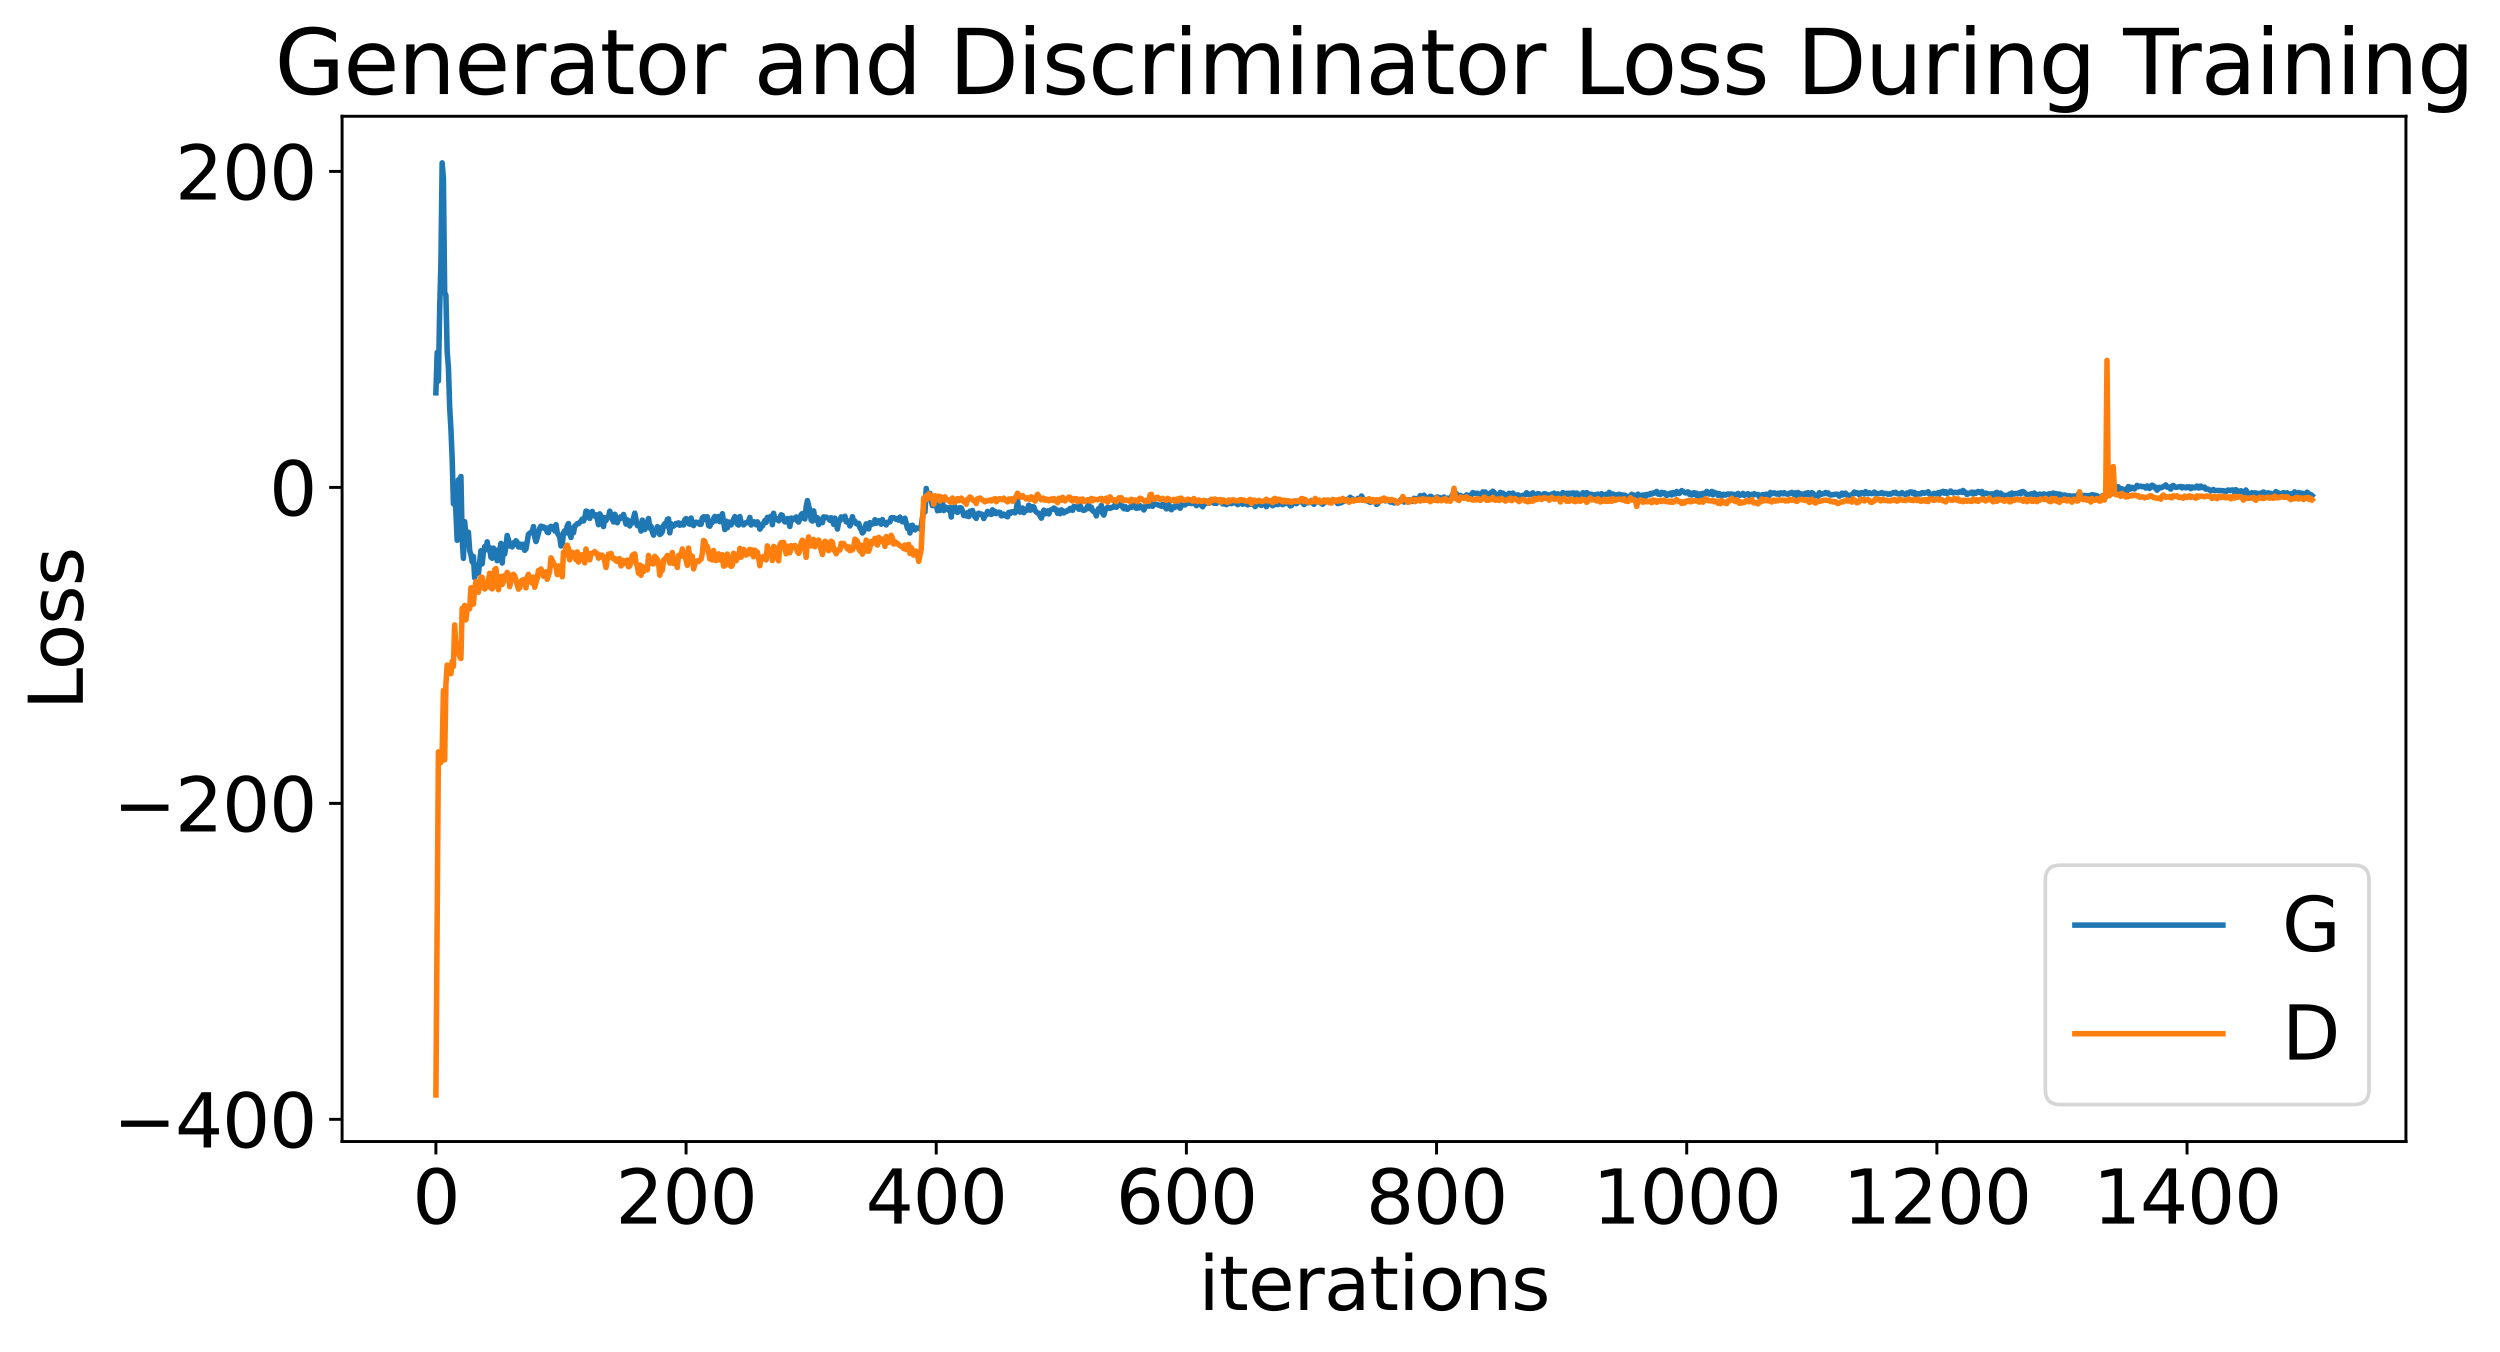 <?xml version="1.0" encoding="utf-8" standalone="no"?>
<!DOCTYPE svg PUBLIC "-//W3C//DTD SVG 1.1//EN"
  "http://www.w3.org/Graphics/SVG/1.1/DTD/svg11.dtd">
<svg xmlns:xlink="http://www.w3.org/1999/xlink" width="675.923pt" height="365.549pt" viewBox="0 0 675.923 365.549" xmlns="http://www.w3.org/2000/svg" version="1.1">
 <defs>
  <style type="text/css">*{stroke-linejoin: round; stroke-linecap: butt}</style>
 </defs>
 <g id="figure_1">
  <g id="patch_1">
   <path d="M 0 365.549 
L 675.923 365.549 
L 675.923 -0 
L 0 -0 
z
" style="fill: #ffffff"/>
  </g>
  <g id="axes_1">
   <g id="patch_2">
    <path d="M 92.491 308.636 
L 650.491 308.636 
L 650.491 31.436 
L 92.491 31.436 
z
" style="fill: #ffffff"/>
   </g>
   <g id="matplotlib.axis_1">
    <g id="xtick_1">
     <g id="line2d_1">
      <defs>
       <path id="mcd4022baf6" d="M 0 0 
L 0 3.5 
" style="stroke: #000000; stroke-width: 0.8"/>
      </defs>
      <g>
       <use xlink:href="#mcd4022baf6" x="117.854" y="308.636" style="stroke: #000000; stroke-width: 0.8"/>
      </g>
     </g>
     <g id="text_1">
      <!-- 0 -->
      <g transform="translate(111.492 330.833) scale(0.2 -0.2)">
       <defs>
        <path id="DejaVuSans-30" d="M 2034 4250 
Q 1547 4250 1301 3770 
Q 1056 3291 1056 2328 
Q 1056 1369 1301 889 
Q 1547 409 2034 409 
Q 2525 409 2770 889 
Q 3016 1369 3016 2328 
Q 3016 3291 2770 3770 
Q 2525 4250 2034 4250 
z
M 2034 4750 
Q 2819 4750 3233 4129 
Q 3647 3509 3647 2328 
Q 3647 1150 3233 529 
Q 2819 -91 2034 -91 
Q 1250 -91 836 529 
Q 422 1150 422 2328 
Q 422 3509 836 4129 
Q 1250 4750 2034 4750 
z
" transform="scale(0.016)"/>
       </defs>
       <use xlink:href="#DejaVuSans-30"/>
      </g>
     </g>
    </g>
    <g id="xtick_2">
     <g id="line2d_2">
      <g>
       <use xlink:href="#mcd4022baf6" x="185.491" y="308.636" style="stroke: #000000; stroke-width: 0.8"/>
      </g>
     </g>
     <g id="text_2">
      <!-- 200 -->
      <g transform="translate(166.403 330.833) scale(0.2 -0.2)">
       <defs>
        <path id="DejaVuSans-32" d="M 1228 531 
L 3431 531 
L 3431 0 
L 469 0 
L 469 531 
Q 828 903 1448 1529 
Q 2069 2156 2228 2338 
Q 2531 2678 2651 2914 
Q 2772 3150 2772 3378 
Q 2772 3750 2511 3984 
Q 2250 4219 1831 4219 
Q 1534 4219 1204 4116 
Q 875 4013 500 3803 
L 500 4441 
Q 881 4594 1212 4672 
Q 1544 4750 1819 4750 
Q 2544 4750 2975 4387 
Q 3406 4025 3406 3419 
Q 3406 3131 3298 2873 
Q 3191 2616 2906 2266 
Q 2828 2175 2409 1742 
Q 1991 1309 1228 531 
z
" transform="scale(0.016)"/>
       </defs>
       <use xlink:href="#DejaVuSans-32"/>
       <use xlink:href="#DejaVuSans-30" x="63.623"/>
       <use xlink:href="#DejaVuSans-30" x="127.246"/>
      </g>
     </g>
    </g>
    <g id="xtick_3">
     <g id="line2d_3">
      <g>
       <use xlink:href="#mcd4022baf6" x="253.127" y="308.636" style="stroke: #000000; stroke-width: 0.8"/>
      </g>
     </g>
     <g id="text_3">
      <!-- 400 -->
      <g transform="translate(234.039 330.833) scale(0.2 -0.2)">
       <defs>
        <path id="DejaVuSans-34" d="M 2419 4116 
L 825 1625 
L 2419 1625 
L 2419 4116 
z
M 2253 4666 
L 3047 4666 
L 3047 1625 
L 3713 1625 
L 3713 1100 
L 3047 1100 
L 3047 0 
L 2419 0 
L 2419 1100 
L 313 1100 
L 313 1709 
L 2253 4666 
z
" transform="scale(0.016)"/>
       </defs>
       <use xlink:href="#DejaVuSans-34"/>
       <use xlink:href="#DejaVuSans-30" x="63.623"/>
       <use xlink:href="#DejaVuSans-30" x="127.246"/>
      </g>
     </g>
    </g>
    <g id="xtick_4">
     <g id="line2d_4">
      <g>
       <use xlink:href="#mcd4022baf6" x="320.763" y="308.636" style="stroke: #000000; stroke-width: 0.8"/>
      </g>
     </g>
     <g id="text_4">
      <!-- 600 -->
      <g transform="translate(301.676 330.833) scale(0.2 -0.2)">
       <defs>
        <path id="DejaVuSans-36" d="M 2113 2584 
Q 1688 2584 1439 2293 
Q 1191 2003 1191 1497 
Q 1191 994 1439 701 
Q 1688 409 2113 409 
Q 2538 409 2786 701 
Q 3034 994 3034 1497 
Q 3034 2003 2786 2293 
Q 2538 2584 2113 2584 
z
M 3366 4563 
L 3366 3988 
Q 3128 4100 2886 4159 
Q 2644 4219 2406 4219 
Q 1781 4219 1451 3797 
Q 1122 3375 1075 2522 
Q 1259 2794 1537 2939 
Q 1816 3084 2150 3084 
Q 2853 3084 3261 2657 
Q 3669 2231 3669 1497 
Q 3669 778 3244 343 
Q 2819 -91 2113 -91 
Q 1303 -91 875 529 
Q 447 1150 447 2328 
Q 447 3434 972 4092 
Q 1497 4750 2381 4750 
Q 2619 4750 2861 4703 
Q 3103 4656 3366 4563 
z
" transform="scale(0.016)"/>
       </defs>
       <use xlink:href="#DejaVuSans-36"/>
       <use xlink:href="#DejaVuSans-30" x="63.623"/>
       <use xlink:href="#DejaVuSans-30" x="127.246"/>
      </g>
     </g>
    </g>
    <g id="xtick_5">
     <g id="line2d_5">
      <g>
       <use xlink:href="#mcd4022baf6" x="388.4" y="308.636" style="stroke: #000000; stroke-width: 0.8"/>
      </g>
     </g>
     <g id="text_5">
      <!-- 800 -->
      <g transform="translate(369.312 330.833) scale(0.2 -0.2)">
       <defs>
        <path id="DejaVuSans-38" d="M 2034 2216 
Q 1584 2216 1326 1975 
Q 1069 1734 1069 1313 
Q 1069 891 1326 650 
Q 1584 409 2034 409 
Q 2484 409 2743 651 
Q 3003 894 3003 1313 
Q 3003 1734 2745 1975 
Q 2488 2216 2034 2216 
z
M 1403 2484 
Q 997 2584 770 2862 
Q 544 3141 544 3541 
Q 544 4100 942 4425 
Q 1341 4750 2034 4750 
Q 2731 4750 3128 4425 
Q 3525 4100 3525 3541 
Q 3525 3141 3298 2862 
Q 3072 2584 2669 2484 
Q 3125 2378 3379 2068 
Q 3634 1759 3634 1313 
Q 3634 634 3220 271 
Q 2806 -91 2034 -91 
Q 1263 -91 848 271 
Q 434 634 434 1313 
Q 434 1759 690 2068 
Q 947 2378 1403 2484 
z
M 1172 3481 
Q 1172 3119 1398 2916 
Q 1625 2713 2034 2713 
Q 2441 2713 2670 2916 
Q 2900 3119 2900 3481 
Q 2900 3844 2670 4047 
Q 2441 4250 2034 4250 
Q 1625 4250 1398 4047 
Q 1172 3844 1172 3481 
z
" transform="scale(0.016)"/>
       </defs>
       <use xlink:href="#DejaVuSans-38"/>
       <use xlink:href="#DejaVuSans-30" x="63.623"/>
       <use xlink:href="#DejaVuSans-30" x="127.246"/>
      </g>
     </g>
    </g>
    <g id="xtick_6">
     <g id="line2d_6">
      <g>
       <use xlink:href="#mcd4022baf6" x="456.036" y="308.636" style="stroke: #000000; stroke-width: 0.8"/>
      </g>
     </g>
     <g id="text_6">
      <!-- 1000 -->
      <g transform="translate(430.586 330.833) scale(0.2 -0.2)">
       <defs>
        <path id="DejaVuSans-31" d="M 794 531 
L 1825 531 
L 1825 4091 
L 703 3866 
L 703 4441 
L 1819 4666 
L 2450 4666 
L 2450 531 
L 3481 531 
L 3481 0 
L 794 0 
L 794 531 
z
" transform="scale(0.016)"/>
       </defs>
       <use xlink:href="#DejaVuSans-31"/>
       <use xlink:href="#DejaVuSans-30" x="63.623"/>
       <use xlink:href="#DejaVuSans-30" x="127.246"/>
       <use xlink:href="#DejaVuSans-30" x="190.869"/>
      </g>
     </g>
    </g>
    <g id="xtick_7">
     <g id="line2d_7">
      <g>
       <use xlink:href="#mcd4022baf6" x="523.672" y="308.636" style="stroke: #000000; stroke-width: 0.8"/>
      </g>
     </g>
     <g id="text_7">
      <!-- 1200 -->
      <g transform="translate(498.222 330.833) scale(0.2 -0.2)">
       <use xlink:href="#DejaVuSans-31"/>
       <use xlink:href="#DejaVuSans-32" x="63.623"/>
       <use xlink:href="#DejaVuSans-30" x="127.246"/>
       <use xlink:href="#DejaVuSans-30" x="190.869"/>
      </g>
     </g>
    </g>
    <g id="xtick_8">
     <g id="line2d_8">
      <g>
       <use xlink:href="#mcd4022baf6" x="591.309" y="308.636" style="stroke: #000000; stroke-width: 0.8"/>
      </g>
     </g>
     <g id="text_8">
      <!-- 1400 -->
      <g transform="translate(565.859 330.833) scale(0.2 -0.2)">
       <use xlink:href="#DejaVuSans-31"/>
       <use xlink:href="#DejaVuSans-34" x="63.623"/>
       <use xlink:href="#DejaVuSans-30" x="127.246"/>
       <use xlink:href="#DejaVuSans-30" x="190.869"/>
      </g>
     </g>
    </g>
    <g id="text_9">
     <!-- iterations -->
     <g transform="translate(324.036 354.189) scale(0.2 -0.2)">
      <defs>
       <path id="DejaVuSans-69" d="M 603 3500 
L 1178 3500 
L 1178 0 
L 603 0 
L 603 3500 
z
M 603 4863 
L 1178 4863 
L 1178 4134 
L 603 4134 
L 603 4863 
z
" transform="scale(0.016)"/>
       <path id="DejaVuSans-74" d="M 1172 4494 
L 1172 3500 
L 2356 3500 
L 2356 3053 
L 1172 3053 
L 1172 1153 
Q 1172 725 1289 603 
Q 1406 481 1766 481 
L 2356 481 
L 2356 0 
L 1766 0 
Q 1100 0 847 248 
Q 594 497 594 1153 
L 594 3053 
L 172 3053 
L 172 3500 
L 594 3500 
L 594 4494 
L 1172 4494 
z
" transform="scale(0.016)"/>
       <path id="DejaVuSans-65" d="M 3597 1894 
L 3597 1613 
L 953 1613 
Q 991 1019 1311 708 
Q 1631 397 2203 397 
Q 2534 397 2845 478 
Q 3156 559 3463 722 
L 3463 178 
Q 3153 47 2828 -22 
Q 2503 -91 2169 -91 
Q 1331 -91 842 396 
Q 353 884 353 1716 
Q 353 2575 817 3079 
Q 1281 3584 2069 3584 
Q 2775 3584 3186 3129 
Q 3597 2675 3597 1894 
z
M 3022 2063 
Q 3016 2534 2758 2815 
Q 2500 3097 2075 3097 
Q 1594 3097 1305 2825 
Q 1016 2553 972 2059 
L 3022 2063 
z
" transform="scale(0.016)"/>
       <path id="DejaVuSans-72" d="M 2631 2963 
Q 2534 3019 2420 3045 
Q 2306 3072 2169 3072 
Q 1681 3072 1420 2755 
Q 1159 2438 1159 1844 
L 1159 0 
L 581 0 
L 581 3500 
L 1159 3500 
L 1159 2956 
Q 1341 3275 1631 3429 
Q 1922 3584 2338 3584 
Q 2397 3584 2469 3576 
Q 2541 3569 2628 3553 
L 2631 2963 
z
" transform="scale(0.016)"/>
       <path id="DejaVuSans-61" d="M 2194 1759 
Q 1497 1759 1228 1600 
Q 959 1441 959 1056 
Q 959 750 1161 570 
Q 1363 391 1709 391 
Q 2188 391 2477 730 
Q 2766 1069 2766 1631 
L 2766 1759 
L 2194 1759 
z
M 3341 1997 
L 3341 0 
L 2766 0 
L 2766 531 
Q 2569 213 2275 61 
Q 1981 -91 1556 -91 
Q 1019 -91 701 211 
Q 384 513 384 1019 
Q 384 1609 779 1909 
Q 1175 2209 1959 2209 
L 2766 2209 
L 2766 2266 
Q 2766 2663 2505 2880 
Q 2244 3097 1772 3097 
Q 1472 3097 1187 3025 
Q 903 2953 641 2809 
L 641 3341 
Q 956 3463 1253 3523 
Q 1550 3584 1831 3584 
Q 2591 3584 2966 3190 
Q 3341 2797 3341 1997 
z
" transform="scale(0.016)"/>
       <path id="DejaVuSans-6f" d="M 1959 3097 
Q 1497 3097 1228 2736 
Q 959 2375 959 1747 
Q 959 1119 1226 758 
Q 1494 397 1959 397 
Q 2419 397 2687 759 
Q 2956 1122 2956 1747 
Q 2956 2369 2687 2733 
Q 2419 3097 1959 3097 
z
M 1959 3584 
Q 2709 3584 3137 3096 
Q 3566 2609 3566 1747 
Q 3566 888 3137 398 
Q 2709 -91 1959 -91 
Q 1206 -91 779 398 
Q 353 888 353 1747 
Q 353 2609 779 3096 
Q 1206 3584 1959 3584 
z
" transform="scale(0.016)"/>
       <path id="DejaVuSans-6e" d="M 3513 2113 
L 3513 0 
L 2938 0 
L 2938 2094 
Q 2938 2591 2744 2837 
Q 2550 3084 2163 3084 
Q 1697 3084 1428 2787 
Q 1159 2491 1159 1978 
L 1159 0 
L 581 0 
L 581 3500 
L 1159 3500 
L 1159 2956 
Q 1366 3272 1645 3428 
Q 1925 3584 2291 3584 
Q 2894 3584 3203 3211 
Q 3513 2838 3513 2113 
z
" transform="scale(0.016)"/>
       <path id="DejaVuSans-73" d="M 2834 3397 
L 2834 2853 
Q 2591 2978 2328 3040 
Q 2066 3103 1784 3103 
Q 1356 3103 1142 2972 
Q 928 2841 928 2578 
Q 928 2378 1081 2264 
Q 1234 2150 1697 2047 
L 1894 2003 
Q 2506 1872 2764 1633 
Q 3022 1394 3022 966 
Q 3022 478 2636 193 
Q 2250 -91 1575 -91 
Q 1294 -91 989 -36 
Q 684 19 347 128 
L 347 722 
Q 666 556 975 473 
Q 1284 391 1588 391 
Q 1994 391 2212 530 
Q 2431 669 2431 922 
Q 2431 1156 2273 1281 
Q 2116 1406 1581 1522 
L 1381 1569 
Q 847 1681 609 1914 
Q 372 2147 372 2553 
Q 372 3047 722 3315 
Q 1072 3584 1716 3584 
Q 2034 3584 2315 3537 
Q 2597 3491 2834 3397 
z
" transform="scale(0.016)"/>
      </defs>
      <use xlink:href="#DejaVuSans-69"/>
      <use xlink:href="#DejaVuSans-74" x="27.783"/>
      <use xlink:href="#DejaVuSans-65" x="66.992"/>
      <use xlink:href="#DejaVuSans-72" x="128.516"/>
      <use xlink:href="#DejaVuSans-61" x="169.629"/>
      <use xlink:href="#DejaVuSans-74" x="230.908"/>
      <use xlink:href="#DejaVuSans-69" x="270.117"/>
      <use xlink:href="#DejaVuSans-6f" x="297.9"/>
      <use xlink:href="#DejaVuSans-6e" x="359.082"/>
      <use xlink:href="#DejaVuSans-73" x="422.461"/>
     </g>
    </g>
   </g>
   <g id="matplotlib.axis_2">
    <g id="ytick_1">
     <g id="line2d_9">
      <defs>
       <path id="mc2faf4f998" d="M 0 0 
L -3.5 0 
" style="stroke: #000000; stroke-width: 0.8"/>
      </defs>
      <g>
       <use xlink:href="#mc2faf4f998" x="92.491" y="302.634" style="stroke: #000000; stroke-width: 0.8"/>
      </g>
     </g>
     <g id="text_10">
      <!-- −400 -->
      <g transform="translate(30.556 310.233) scale(0.2 -0.2)">
       <defs>
        <path id="DejaVuSans-2212" d="M 678 2272 
L 4684 2272 
L 4684 1741 
L 678 1741 
L 678 2272 
z
" transform="scale(0.016)"/>
       </defs>
       <use xlink:href="#DejaVuSans-2212"/>
       <use xlink:href="#DejaVuSans-34" x="83.789"/>
       <use xlink:href="#DejaVuSans-30" x="147.412"/>
       <use xlink:href="#DejaVuSans-30" x="211.035"/>
      </g>
     </g>
    </g>
    <g id="ytick_2">
     <g id="line2d_10">
      <g>
       <use xlink:href="#mc2faf4f998" x="92.491" y="217.204" style="stroke: #000000; stroke-width: 0.8"/>
      </g>
     </g>
     <g id="text_11">
      <!-- −200 -->
      <g transform="translate(30.556 224.803) scale(0.2 -0.2)">
       <use xlink:href="#DejaVuSans-2212"/>
       <use xlink:href="#DejaVuSans-32" x="83.789"/>
       <use xlink:href="#DejaVuSans-30" x="147.412"/>
       <use xlink:href="#DejaVuSans-30" x="211.035"/>
      </g>
     </g>
    </g>
    <g id="ytick_3">
     <g id="line2d_11">
      <g>
       <use xlink:href="#mc2faf4f998" x="92.491" y="131.774" style="stroke: #000000; stroke-width: 0.8"/>
      </g>
     </g>
     <g id="text_12">
      <!-- 0 -->
      <g transform="translate(72.766 139.373) scale(0.2 -0.2)">
       <use xlink:href="#DejaVuSans-30"/>
      </g>
     </g>
    </g>
    <g id="ytick_4">
     <g id="line2d_12">
      <g>
       <use xlink:href="#mc2faf4f998" x="92.491" y="46.344" style="stroke: #000000; stroke-width: 0.8"/>
      </g>
     </g>
     <g id="text_13">
      <!-- 200 -->
      <g transform="translate(47.316 53.943) scale(0.2 -0.2)">
       <use xlink:href="#DejaVuSans-32"/>
       <use xlink:href="#DejaVuSans-30" x="63.623"/>
       <use xlink:href="#DejaVuSans-30" x="127.246"/>
      </g>
     </g>
    </g>
    <g id="text_14">
     <!-- Loss -->
     <g transform="translate(22.397 191.971) rotate(-90) scale(0.2 -0.2)">
      <defs>
       <path id="DejaVuSans-4c" d="M 628 4666 
L 1259 4666 
L 1259 531 
L 3531 531 
L 3531 0 
L 628 0 
L 628 4666 
z
" transform="scale(0.016)"/>
      </defs>
      <use xlink:href="#DejaVuSans-4c"/>
      <use xlink:href="#DejaVuSans-6f" x="53.963"/>
      <use xlink:href="#DejaVuSans-73" x="115.145"/>
      <use xlink:href="#DejaVuSans-73" x="167.244"/>
     </g>
    </g>
   </g>
   <g id="line2d_13">
    <path d="M 117.854 106.201 
L 118.192 95.293 
L 118.531 103.013 
L 118.869 83.802 
L 119.207 71.07 
L 119.545 44.036 
L 119.883 48.202 
L 120.222 79.082 
L 120.56 79.801 
L 120.898 95.039 
L 121.236 99.384 
L 121.574 110.005 
L 121.912 115.933 
L 122.251 123.922 
L 122.589 136.223 
L 122.927 131.012 
L 123.603 146.066 
L 123.942 129.712 
L 124.28 135.776 
L 124.618 128.84 
L 124.956 145.744 
L 125.294 150.966 
L 125.632 141.048 
L 125.971 144.709 
L 126.309 146.73 
L 126.647 143.903 
L 126.985 148.889 
L 127.323 149.977 
L 127.662 151.915 
L 128 150.461 
L 128.338 156.209 
L 128.676 153.818 
L 129.014 152.77 
L 129.352 154.957 
L 130.029 148.92 
L 130.367 152.45 
L 130.705 149.303 
L 131.043 147.781 
L 131.382 148.375 
L 131.72 146.504 
L 132.058 148.745 
L 132.396 148.044 
L 132.734 150.657 
L 133.072 150.932 
L 133.411 148.202 
L 133.749 149.697 
L 134.087 148.72 
L 134.425 151.591 
L 134.763 149.238 
L 135.102 148.782 
L 135.44 146.917 
L 135.778 152.215 
L 136.116 147.649 
L 136.454 149.753 
L 136.792 147.695 
L 137.131 144.795 
L 137.469 145.922 
L 137.807 147.615 
L 138.145 147.13 
L 138.483 147.865 
L 138.822 146.771 
L 139.16 147.15 
L 139.498 146.202 
L 139.836 146.632 
L 140.174 147.882 
L 140.512 147.073 
L 140.851 147.952 
L 141.189 147.692 
L 141.527 147.157 
L 141.865 148.781 
L 142.203 148.414 
L 142.88 144.451 
L 143.556 143.911 
L 143.894 143.957 
L 144.232 142.369 
L 144.571 145.189 
L 144.909 146.419 
L 145.247 145.376 
L 145.923 142.844 
L 146.262 142.253 
L 146.6 142.718 
L 146.938 142.444 
L 147.276 142.872 
L 147.614 142.731 
L 147.952 143.888 
L 148.291 144.002 
L 148.629 142.575 
L 148.967 142.306 
L 149.305 142.938 
L 149.643 142.458 
L 149.982 143.532 
L 150.32 141.851 
L 150.658 144.015 
L 151.334 145.177 
L 151.672 147.615 
L 152.011 147.264 
L 152.349 144.074 
L 152.687 143.508 
L 153.025 144.077 
L 153.363 142.152 
L 153.702 141.557 
L 154.04 144.417 
L 154.378 145.316 
L 154.716 142.868 
L 155.054 144.028 
L 155.392 142.228 
L 155.731 142.014 
L 156.069 141.589 
L 156.407 141.571 
L 157.083 140.918 
L 157.422 140.347 
L 157.76 140.862 
L 158.098 140.112 
L 158.436 138.192 
L 158.774 138.269 
L 159.112 138.718 
L 159.451 140.157 
L 159.789 138.766 
L 160.127 138.28 
L 160.465 139.324 
L 160.803 139.525 
L 161.142 139.18 
L 161.48 140.24 
L 161.818 141.858 
L 162.156 138.938 
L 162.494 139.449 
L 162.832 140.337 
L 163.171 142.371 
L 163.509 139.956 
L 163.847 140.734 
L 164.185 139.937 
L 164.523 139.804 
L 164.862 138.205 
L 165.2 139.587 
L 165.876 141.119 
L 166.214 139.052 
L 166.552 139.737 
L 166.891 141.329 
L 167.229 140.28 
L 167.567 140.314 
L 167.905 139.701 
L 168.243 139.86 
L 168.582 139.098 
L 169.258 141.703 
L 169.596 140.546 
L 169.934 140.869 
L 170.272 142.202 
L 170.611 140.898 
L 170.949 141.392 
L 171.625 138.738 
L 172.302 142.103 
L 172.64 141.988 
L 172.978 142.147 
L 173.316 143.574 
L 173.654 140.637 
L 173.992 142.175 
L 174.331 143.176 
L 175.345 140.192 
L 175.683 142.751 
L 176.022 142.302 
L 176.36 143.746 
L 176.698 144.672 
L 177.036 143.789 
L 177.374 143.741 
L 177.712 142.406 
L 178.051 142.587 
L 178.389 144.513 
L 178.727 144.273 
L 179.065 143.77 
L 179.403 142.061 
L 179.742 141.581 
L 180.08 142.217 
L 180.418 140.462 
L 180.756 140.281 
L 181.094 144.055 
L 181.432 141.606 
L 181.771 142.299 
L 182.109 142.239 
L 182.785 141.52 
L 183.123 141.8 
L 183.462 141.371 
L 183.8 142.012 
L 184.138 141.834 
L 184.476 141.438 
L 184.814 141.943 
L 185.152 140.529 
L 185.491 140.209 
L 185.829 140.703 
L 186.167 141.555 
L 186.505 141.716 
L 186.843 140.066 
L 187.182 141.36 
L 187.52 142.103 
L 187.858 141.443 
L 188.196 141.18 
L 188.534 141.37 
L 188.872 141.233 
L 189.211 141.782 
L 189.549 141.728 
L 189.887 140.068 
L 190.225 139.741 
L 190.563 139.73 
L 190.902 140.555 
L 191.24 139.72 
L 191.578 142.083 
L 191.916 142.271 
L 192.254 141.36 
L 192.592 141.263 
L 192.931 140.203 
L 193.269 139.631 
L 193.607 140.828 
L 193.945 140.659 
L 194.283 139.661 
L 194.622 141.034 
L 194.96 140.479 
L 195.298 138.909 
L 195.974 143.176 
L 196.312 140.912 
L 196.651 142.694 
L 196.989 141.133 
L 197.327 141.298 
L 197.665 141.917 
L 198.342 140.398 
L 198.68 139.672 
L 199.356 141.729 
L 199.694 141.956 
L 200.032 139.661 
L 200.371 141.116 
L 201.047 141.908 
L 201.723 141.272 
L 202.062 141.304 
L 202.4 140.884 
L 202.738 139.9 
L 203.076 141.94 
L 203.414 141.381 
L 203.752 141.044 
L 204.091 141.257 
L 204.429 141.861 
L 204.767 141.082 
L 205.105 141.623 
L 205.443 143.065 
L 205.782 142.509 
L 206.12 142.224 
L 206.796 140.742 
L 207.134 141.25 
L 207.472 139.882 
L 207.811 140.101 
L 208.487 139.565 
L 208.825 141.858 
L 209.163 138.773 
L 209.502 140.42 
L 209.84 140.257 
L 210.178 140.258 
L 210.516 140.809 
L 211.192 139.187 
L 211.531 139.36 
L 211.869 140.556 
L 212.207 141.113 
L 212.545 140.861 
L 212.883 140.21 
L 213.222 141.106 
L 213.56 142.337 
L 213.898 140.073 
L 214.236 140.602 
L 214.574 140.125 
L 214.912 140.266 
L 215.251 139.772 
L 215.589 140.821 
L 215.927 141.145 
L 216.603 139.142 
L 216.942 138.845 
L 217.28 140.094 
L 217.618 140.316 
L 217.956 137.06 
L 218.294 135.341 
L 218.971 138.126 
L 219.309 140.61 
L 219.647 140.872 
L 219.985 138.131 
L 220.323 140.283 
L 220.662 140.684 
L 221 139.987 
L 221.338 141.834 
L 222.014 140.418 
L 222.352 141.312 
L 222.691 139.75 
L 223.029 139.84 
L 223.367 139.798 
L 224.043 140.22 
L 224.382 140.689 
L 224.72 139.985 
L 225.058 140.275 
L 225.396 141.752 
L 225.734 140.095 
L 226.072 141.106 
L 226.411 143.034 
L 226.749 141.115 
L 227.087 140.738 
L 227.425 139.765 
L 227.763 139.957 
L 228.102 140.338 
L 228.44 139.574 
L 228.778 141.083 
L 229.116 141.207 
L 229.454 140.915 
L 229.792 142.191 
L 230.131 141.337 
L 230.469 139.693 
L 230.807 141.001 
L 231.145 140.909 
L 231.483 141.553 
L 231.822 141.73 
L 232.16 141.491 
L 232.498 142.667 
L 232.836 143.195 
L 233.174 144.093 
L 233.512 143.682 
L 234.189 141.642 
L 234.527 141.82 
L 234.865 142.998 
L 235.203 141.298 
L 235.542 141.846 
L 235.88 141.504 
L 236.218 141.585 
L 236.556 140.514 
L 236.894 141.486 
L 237.232 140.997 
L 237.571 140.769 
L 238.247 141.735 
L 238.585 140.479 
L 238.923 141.269 
L 239.262 141.301 
L 239.6 141.925 
L 239.938 141.22 
L 240.614 141.096 
L 240.952 140.001 
L 241.629 139.961 
L 242.305 140.421 
L 242.643 140.187 
L 242.982 140.647 
L 243.32 139.811 
L 243.996 141.081 
L 244.334 140.893 
L 244.672 140.118 
L 245.349 142.881 
L 245.687 142.215 
L 246.025 144.1 
L 246.363 142.123 
L 246.702 142.008 
L 247.04 143.051 
L 247.378 143.274 
L 247.716 142.734 
L 248.392 142.832 
L 248.731 143.022 
L 249.069 142.35 
L 249.745 137.555 
L 250.083 138.422 
L 250.422 132.056 
L 250.76 134.866 
L 251.098 134.561 
L 251.436 133.417 
L 251.774 135.529 
L 252.112 136.721 
L 252.451 136.133 
L 252.789 135.806 
L 253.127 136.48 
L 253.465 138.092 
L 253.803 136.412 
L 254.142 137.985 
L 254.48 135.26 
L 254.818 135.859 
L 255.156 138.03 
L 255.494 137.059 
L 255.832 137.17 
L 256.509 137.964 
L 256.847 137.214 
L 257.185 139.79 
L 257.523 137.311 
L 257.862 137.759 
L 258.2 136.925 
L 258.538 138.246 
L 258.876 138.539 
L 259.552 137.244 
L 259.891 137.333 
L 260.229 138.163 
L 260.567 139.383 
L 260.905 139.122 
L 261.243 139.495 
L 261.582 138.612 
L 261.92 139.669 
L 262.258 138.211 
L 262.596 138.305 
L 262.934 138.008 
L 263.272 139.329 
L 263.949 140.157 
L 264.287 138.933 
L 264.625 138.755 
L 264.963 139.031 
L 265.302 138.952 
L 265.64 139.122 
L 265.978 140.201 
L 266.316 139.344 
L 266.654 139.197 
L 266.992 138.278 
L 267.331 138.508 
L 267.669 138.928 
L 268.007 139.094 
L 268.345 137.837 
L 268.683 138.795 
L 269.022 138.255 
L 269.36 138.846 
L 270.036 138.482 
L 270.374 138.543 
L 270.712 139.459 
L 271.051 139.401 
L 271.389 138.988 
L 271.727 139.401 
L 272.403 139.714 
L 272.742 138.527 
L 273.08 138.884 
L 273.418 138.449 
L 273.756 138.319 
L 274.094 138.572 
L 274.432 138.663 
L 274.771 137.843 
L 275.109 135.219 
L 275.447 138.011 
L 275.785 138.464 
L 276.123 138.32 
L 276.462 137.345 
L 276.8 138.605 
L 277.138 137.814 
L 277.476 138.047 
L 277.814 137.48 
L 278.152 136.591 
L 278.491 137.926 
L 278.829 137.861 
L 279.167 136.996 
L 279.505 137.051 
L 279.843 138.01 
L 280.182 138.448 
L 280.52 138.695 
L 280.858 138.762 
L 281.534 140.098 
L 281.872 139.199 
L 282.211 137.933 
L 282.549 138.903 
L 283.225 138.133 
L 283.563 138.96 
L 283.902 138.016 
L 284.24 137.783 
L 284.578 137.729 
L 284.916 137.352 
L 285.254 137.535 
L 285.592 137.881 
L 285.931 138.774 
L 286.269 137.98 
L 286.607 138.89 
L 286.945 137.86 
L 287.283 138.036 
L 287.622 138.682 
L 287.96 138.314 
L 288.298 138.331 
L 288.636 137.975 
L 288.974 138.033 
L 289.312 137.463 
L 289.989 137.971 
L 290.327 136.936 
L 291.003 137.163 
L 291.342 136.946 
L 291.68 137.696 
L 292.018 136.667 
L 292.356 137.4 
L 292.694 137.865 
L 293.032 137.993 
L 293.371 137.847 
L 293.709 137.571 
L 294.047 136.85 
L 294.385 136.521 
L 294.723 137.562 
L 295.062 137.137 
L 295.4 138.046 
L 295.738 138.349 
L 296.076 138.443 
L 296.414 139.474 
L 296.752 137.995 
L 297.091 137.456 
L 297.429 138.067 
L 297.767 136.619 
L 298.105 138.786 
L 298.443 139.266 
L 298.782 138.051 
L 299.12 137.452 
L 299.458 137.196 
L 300.134 137.462 
L 300.472 137.178 
L 300.811 137.208 
L 301.149 136.974 
L 301.487 136.468 
L 301.825 137.17 
L 302.163 136.737 
L 302.502 136.623 
L 302.84 136.074 
L 303.516 137.12 
L 303.854 137.538 
L 304.192 136.917 
L 304.531 137.635 
L 304.869 137.687 
L 305.545 137.053 
L 305.883 137.172 
L 306.222 136.12 
L 306.898 137.156 
L 307.236 137.445 
L 307.574 136.953 
L 307.912 137.35 
L 308.251 136.735 
L 308.589 137.128 
L 308.927 137.106 
L 309.265 137.875 
L 309.942 136.361 
L 310.618 136.85 
L 311.294 134.242 
L 311.632 136.9 
L 311.971 136.343 
L 312.309 136.228 
L 313.662 136.706 
L 314 136.869 
L 314.338 136.337 
L 315.352 137.581 
L 315.691 135.582 
L 316.029 136.373 
L 316.367 137.498 
L 316.705 137.813 
L 317.043 137.086 
L 317.382 137.294 
L 317.72 137.108 
L 318.058 136.084 
L 318.396 136.845 
L 318.734 136.989 
L 319.072 137.412 
L 319.749 136.106 
L 320.425 136.519 
L 320.763 135.883 
L 321.102 136.074 
L 321.44 135.85 
L 321.778 136.101 
L 322.454 136.109 
L 322.792 135.828 
L 323.131 136.16 
L 323.469 136.708 
L 323.807 136.149 
L 324.822 136.573 
L 325.16 137.021 
L 325.498 136.422 
L 325.836 136.142 
L 326.174 135.461 
L 326.512 135.597 
L 326.851 136.081 
L 327.189 135.256 
L 327.527 135.402 
L 327.865 135.864 
L 328.203 136.049 
L 328.88 136.082 
L 329.218 135.296 
L 329.556 135.667 
L 330.232 135.688 
L 330.571 136.232 
L 330.909 135.878 
L 331.247 136.3 
L 331.585 136.433 
L 331.923 136.122 
L 332.262 136.113 
L 332.6 135.949 
L 332.938 136.171 
L 333.276 135.781 
L 333.614 135.988 
L 333.952 135.614 
L 334.291 135.939 
L 334.629 136.437 
L 334.967 136.129 
L 335.305 136.096 
L 335.643 135.921 
L 335.982 136.33 
L 336.32 136.176 
L 336.658 135.657 
L 336.996 136.279 
L 337.334 136.5 
L 337.672 135.696 
L 338.011 136.369 
L 338.349 136.248 
L 338.687 136.299 
L 339.025 136.489 
L 339.363 136.974 
L 339.702 136.304 
L 340.04 136.33 
L 340.378 136.094 
L 340.716 136.279 
L 341.054 136.656 
L 341.731 135.975 
L 342.069 136.063 
L 342.407 136.99 
L 342.745 136.175 
L 343.083 136.353 
L 343.422 136.047 
L 344.098 136.742 
L 344.774 136.308 
L 345.451 136.413 
L 345.789 136.256 
L 346.127 136.244 
L 346.465 135.97 
L 346.803 136.447 
L 347.142 136.229 
L 347.48 135.584 
L 347.818 136.127 
L 348.156 135.438 
L 348.832 136.778 
L 349.171 136.65 
L 349.509 136.11 
L 349.847 135.877 
L 350.185 135.464 
L 350.523 136.187 
L 350.862 135.511 
L 351.2 135.691 
L 351.538 135.681 
L 351.876 135.049 
L 352.552 136.397 
L 352.891 136.093 
L 353.229 135.618 
L 353.567 135.904 
L 353.905 135.915 
L 354.243 135.683 
L 354.582 135.297 
L 354.92 135.992 
L 355.258 136.359 
L 355.596 135.626 
L 355.934 135.514 
L 356.272 135.662 
L 356.611 135.308 
L 356.949 135.584 
L 357.287 136.139 
L 357.625 136.33 
L 357.963 135.833 
L 358.64 135.627 
L 358.978 135.369 
L 359.316 135.595 
L 359.654 135.559 
L 360.331 135.299 
L 361.007 135.541 
L 361.345 135.716 
L 361.683 136.159 
L 362.022 135.896 
L 362.36 136 
L 363.374 135.536 
L 363.712 135.175 
L 364.389 134.962 
L 364.727 135.25 
L 365.065 134.444 
L 365.403 135.162 
L 365.742 134.873 
L 366.08 135.188 
L 366.756 135.233 
L 367.094 134.783 
L 367.432 135.172 
L 367.771 134.798 
L 368.109 134.11 
L 368.785 135.204 
L 369.123 135.104 
L 370.476 135.819 
L 370.814 135.562 
L 371.152 135.151 
L 371.491 135.49 
L 371.829 135.618 
L 372.167 136.389 
L 372.505 136.16 
L 372.843 135.495 
L 373.52 135.165 
L 373.858 135.163 
L 374.196 134.982 
L 374.534 135.407 
L 374.872 135.167 
L 375.549 135.337 
L 375.887 135.753 
L 376.225 135.361 
L 376.563 135.841 
L 376.902 135.972 
L 377.24 135.934 
L 377.578 135.721 
L 377.916 135.913 
L 378.931 134.915 
L 379.269 134.843 
L 379.607 135.752 
L 379.945 135.282 
L 380.283 135.303 
L 380.622 135.437 
L 380.96 135.157 
L 381.298 135.591 
L 381.974 135.526 
L 382.312 134.718 
L 382.651 135.269 
L 382.989 135.069 
L 383.327 134.731 
L 383.665 134.875 
L 384.003 133.996 
L 384.342 134.768 
L 385.018 133.886 
L 385.356 134.532 
L 385.694 134.507 
L 386.032 134.883 
L 386.709 134.178 
L 387.047 134.304 
L 387.385 134.899 
L 388.062 135.135 
L 388.4 134.423 
L 388.738 134.374 
L 389.076 134.932 
L 389.414 134.592 
L 389.752 135.018 
L 390.091 134.859 
L 390.429 134.372 
L 390.767 134.899 
L 391.105 134.892 
L 391.443 134.687 
L 392.12 135.223 
L 392.458 134.212 
L 393.134 133.175 
L 393.472 133.272 
L 394.149 133.845 
L 394.487 134.15 
L 394.825 133.969 
L 395.502 134.288 
L 395.84 134.41 
L 396.178 134.201 
L 396.516 133.796 
L 396.854 134.128 
L 397.869 133.721 
L 398.207 133.183 
L 398.545 133.366 
L 399.222 133.368 
L 399.56 133.382 
L 399.898 133.606 
L 400.574 133.694 
L 400.912 132.989 
L 401.251 133.429 
L 401.589 133.032 
L 401.927 133.827 
L 402.265 133.564 
L 402.603 133.638 
L 402.942 133.251 
L 403.28 133.848 
L 403.618 132.813 
L 403.956 133.119 
L 404.294 133.748 
L 405.309 133.724 
L 405.647 133.123 
L 405.985 133.346 
L 406.323 133.318 
L 406.662 133.597 
L 407 134.069 
L 407.338 133.791 
L 407.676 134.29 
L 408.014 133.361 
L 408.352 134.101 
L 409.029 133.317 
L 409.705 134.099 
L 410.043 134.257 
L 410.382 133.784 
L 411.396 134.287 
L 411.734 133.925 
L 412.411 133.787 
L 412.749 133.223 
L 413.087 133.679 
L 413.425 133.74 
L 413.763 133.579 
L 414.102 133.665 
L 414.44 133.247 
L 414.778 134.248 
L 415.792 133.448 
L 416.131 133.525 
L 416.469 134.057 
L 416.807 133.942 
L 417.145 134.341 
L 417.483 133.499 
L 417.822 133.501 
L 418.16 133.726 
L 418.498 133.744 
L 418.836 134.142 
L 419.174 134.083 
L 419.512 133.578 
L 419.851 133.85 
L 420.189 133.338 
L 420.527 133.756 
L 421.203 133.523 
L 421.88 133.938 
L 422.218 133.673 
L 422.556 133.175 
L 422.894 133.509 
L 423.232 133.59 
L 423.571 133.356 
L 423.909 133.682 
L 424.247 133.348 
L 424.585 133.633 
L 424.923 133.332 
L 425.262 133.269 
L 425.6 133.34 
L 425.938 134.076 
L 426.276 133.297 
L 426.614 133.51 
L 426.952 134.262 
L 427.291 133.874 
L 427.629 133.965 
L 427.967 133.225 
L 428.305 133.731 
L 428.643 133.719 
L 428.982 133.172 
L 429.32 134.115 
L 429.658 133.541 
L 429.996 133.746 
L 430.334 133.64 
L 431.011 133.984 
L 431.349 133.737 
L 431.687 134.384 
L 432.025 133.591 
L 432.363 134.078 
L 433.04 133.463 
L 433.378 134.36 
L 433.716 133.782 
L 434.392 133.625 
L 434.731 133.689 
L 435.069 133.12 
L 435.407 133.455 
L 435.745 134.265 
L 436.083 133.556 
L 436.76 133.96 
L 437.098 133.78 
L 437.436 133.796 
L 437.774 133.629 
L 438.112 133.722 
L 438.451 134.208 
L 438.789 133.825 
L 439.465 133.945 
L 439.803 134.41 
L 440.142 134.414 
L 440.48 134.212 
L 440.818 134.155 
L 441.156 133.633 
L 441.494 133.94 
L 441.832 133.881 
L 442.171 134.138 
L 442.509 134.221 
L 442.847 133.592 
L 443.185 134.119 
L 443.523 134.224 
L 443.862 133.907 
L 444.538 133.821 
L 444.876 134.29 
L 445.214 133.67 
L 445.891 133.8 
L 446.229 133.41 
L 446.567 133.571 
L 446.905 133.299 
L 447.243 133.338 
L 447.92 132.875 
L 448.258 133.555 
L 448.934 133.682 
L 449.272 133.133 
L 449.611 133.447 
L 449.949 133.199 
L 450.287 133.44 
L 450.625 133.989 
L 450.963 133.524 
L 451.302 133.683 
L 451.64 133.322 
L 451.978 133.817 
L 452.316 133.164 
L 452.654 133.525 
L 452.992 133.569 
L 453.331 132.88 
L 454.007 133.433 
L 454.683 132.646 
L 455.698 133.273 
L 456.374 132.992 
L 456.712 133.614 
L 457.051 133.324 
L 457.389 133.84 
L 457.727 133.311 
L 458.065 133.209 
L 458.403 133.803 
L 458.742 133.365 
L 459.08 134.213 
L 459.418 133.685 
L 459.756 133.507 
L 460.094 133.891 
L 460.432 133.385 
L 460.771 133.749 
L 461.447 132.871 
L 461.785 133.347 
L 462.123 133.588 
L 462.462 133.486 
L 462.8 132.863 
L 463.138 133.768 
L 463.476 133.106 
L 463.814 133.37 
L 464.152 133.343 
L 464.491 133.93 
L 464.829 133.443 
L 465.167 133.922 
L 465.505 134.116 
L 465.843 133.667 
L 466.182 133.657 
L 466.52 133.853 
L 467.196 133.536 
L 467.534 133.795 
L 467.872 133.557 
L 468.211 133.574 
L 468.549 134.065 
L 468.887 133.672 
L 469.225 134.018 
L 469.563 133.817 
L 469.902 133.429 
L 470.24 133.988 
L 470.916 133.653 
L 471.254 133.412 
L 471.592 133.95 
L 471.931 133.672 
L 472.269 133.674 
L 472.607 133.487 
L 472.945 134.008 
L 473.622 133.68 
L 473.96 133.817 
L 474.298 133.466 
L 474.636 133.724 
L 475.312 133.704 
L 475.651 134.28 
L 475.989 134.183 
L 476.327 133.794 
L 477.68 133.614 
L 478.018 133.669 
L 478.356 133.963 
L 478.694 133.139 
L 479.032 133.478 
L 479.709 133.239 
L 480.047 133.494 
L 480.385 133.588 
L 480.723 133.357 
L 481.062 133.656 
L 481.4 133.264 
L 481.738 133.285 
L 482.076 133.509 
L 482.414 133.191 
L 482.752 133.503 
L 483.429 133.63 
L 483.767 133.345 
L 484.105 133.398 
L 484.443 133.122 
L 485.12 133.731 
L 485.458 133.246 
L 485.796 133.978 
L 486.134 133.161 
L 486.472 133.853 
L 486.811 133.485 
L 487.487 133.683 
L 487.825 133.626 
L 488.163 133.345 
L 488.502 133.803 
L 488.84 133.205 
L 489.178 133.82 
L 489.516 133.629 
L 489.854 133.188 
L 490.192 133.385 
L 490.531 134.064 
L 490.869 134.071 
L 491.207 133.864 
L 491.545 134.19 
L 491.883 133.202 
L 492.222 133.755 
L 492.898 133.478 
L 493.236 133.459 
L 493.574 133.163 
L 493.912 133.469 
L 494.251 133.261 
L 494.589 133.646 
L 494.927 133.844 
L 496.28 133.633 
L 496.618 133.607 
L 496.956 133.717 
L 497.294 134.16 
L 497.971 133.353 
L 498.309 133.802 
L 498.647 133.414 
L 498.985 133.327 
L 499.662 134.133 
L 500 133.895 
L 500.338 133.966 
L 501.014 133.5 
L 501.352 133.032 
L 501.691 133.402 
L 502.029 133.199 
L 502.367 133.371 
L 502.705 133.804 
L 503.043 133.273 
L 503.382 133.194 
L 503.72 133.276 
L 504.058 133.563 
L 504.396 132.919 
L 504.734 133.415 
L 505.072 133.501 
L 505.411 133.223 
L 505.749 133.431 
L 506.425 133.403 
L 506.763 133.049 
L 507.44 133.525 
L 508.454 133.398 
L 508.792 133.179 
L 509.131 133.48 
L 509.807 133.411 
L 510.145 133.456 
L 510.483 133.638 
L 510.822 133.509 
L 511.16 133.614 
L 511.836 133.197 
L 512.174 133.287 
L 512.512 133.095 
L 512.851 133.462 
L 513.527 133.544 
L 513.865 133.541 
L 514.203 133.18 
L 514.542 133.513 
L 514.88 133.513 
L 515.218 133.713 
L 515.556 133.304 
L 515.894 133.556 
L 516.232 133.096 
L 516.571 132.986 
L 516.909 133.052 
L 517.247 133.479 
L 517.585 133.116 
L 517.923 133.741 
L 518.262 133.84 
L 518.6 133.469 
L 519.276 133.555 
L 519.614 133.214 
L 519.952 133.206 
L 520.291 133.358 
L 520.967 133.153 
L 521.305 132.949 
L 521.643 133.553 
L 521.982 133.895 
L 522.996 133.381 
L 523.334 133.537 
L 523.672 133.559 
L 524.011 133.215 
L 524.349 133.643 
L 524.687 133.056 
L 525.025 133.221 
L 525.363 132.848 
L 525.702 133.34 
L 526.04 132.924 
L 526.378 133.407 
L 527.054 133.126 
L 527.392 132.754 
L 527.731 133.096 
L 528.069 133.265 
L 528.407 133.103 
L 529.422 133.206 
L 529.76 132.93 
L 530.098 132.858 
L 530.436 133.128 
L 530.774 132.615 
L 531.112 133.152 
L 531.451 133.132 
L 531.789 133.677 
L 533.142 133.067 
L 533.48 133.548 
L 533.818 133.104 
L 534.156 133.41 
L 534.832 132.882 
L 535.509 133.262 
L 535.847 132.876 
L 536.185 133.682 
L 536.523 133.562 
L 536.862 133.314 
L 538.214 133.688 
L 538.552 133.502 
L 538.891 134.055 
L 539.229 133.979 
L 539.567 133.265 
L 539.905 133.116 
L 540.243 133.352 
L 540.582 133.943 
L 540.92 133.34 
L 541.258 134.261 
L 541.596 133.834 
L 541.934 133.976 
L 542.272 133.997 
L 542.611 133.886 
L 542.949 133.992 
L 543.287 133.573 
L 543.625 134.035 
L 543.963 133.295 
L 544.302 133.534 
L 544.64 133.585 
L 544.978 133.424 
L 545.654 133.469 
L 545.992 133.163 
L 546.331 133.551 
L 546.669 132.94 
L 547.007 132.905 
L 548.022 133.758 
L 548.698 133.779 
L 549.036 133.555 
L 549.374 133.489 
L 549.712 133.675 
L 550.051 133.3 
L 550.389 134.024 
L 550.727 133.722 
L 551.065 133.774 
L 551.403 133.606 
L 552.08 133.734 
L 552.418 133.575 
L 552.756 133.569 
L 553.094 133.706 
L 553.432 134.162 
L 553.771 133.617 
L 554.109 133.47 
L 554.447 133.617 
L 554.785 133.551 
L 555.123 133.311 
L 555.462 133.545 
L 555.8 133.435 
L 556.138 134.045 
L 556.476 133.562 
L 557.152 133.663 
L 557.491 134.252 
L 558.167 133.83 
L 558.505 133.912 
L 558.843 134.125 
L 559.182 134.133 
L 559.52 134.023 
L 559.858 134.156 
L 560.872 134.113 
L 561.211 134.392 
L 561.549 134.111 
L 561.887 133.643 
L 562.225 133.48 
L 562.563 134.128 
L 562.902 133.949 
L 563.24 134.102 
L 563.578 133.936 
L 563.916 134.048 
L 564.254 133.987 
L 564.592 134.426 
L 564.931 133.973 
L 565.269 134.089 
L 565.607 133.745 
L 566.96 134.019 
L 567.298 134.646 
L 567.636 134.402 
L 567.974 134.325 
L 568.312 134.09 
L 568.651 134.644 
L 568.989 134.268 
L 569.327 134.297 
L 569.665 128.495 
L 570.003 133.064 
L 570.342 132.763 
L 570.68 133.633 
L 571.018 133.452 
L 571.356 130.633 
L 571.694 131.899 
L 572.032 131.47 
L 572.371 132.544 
L 572.709 131.606 
L 573.047 132.169 
L 573.723 132.137 
L 574.062 132.544 
L 574.738 132.275 
L 575.076 132.771 
L 575.414 131.579 
L 575.752 131.664 
L 576.091 132.197 
L 576.429 131.784 
L 577.105 132.194 
L 577.782 131.238 
L 578.12 131.602 
L 578.796 131.43 
L 579.134 131.596 
L 579.472 131.544 
L 579.811 131.606 
L 580.149 131.952 
L 580.487 131.384 
L 580.825 131.493 
L 581.163 132.07 
L 581.84 131.17 
L 582.178 131.343 
L 582.516 131.852 
L 582.854 131.703 
L 583.192 132.521 
L 583.869 131.766 
L 584.207 131.902 
L 585.222 131.424 
L 585.56 131.104 
L 585.898 131.697 
L 586.236 131.66 
L 586.912 132.232 
L 587.251 131.41 
L 587.589 131.243 
L 587.927 131.605 
L 588.265 131.776 
L 589.618 131.533 
L 589.956 131.909 
L 590.294 131.631 
L 590.971 131.9 
L 591.309 131.611 
L 591.647 131.832 
L 591.985 131.607 
L 592.323 132.106 
L 592.662 131.665 
L 593.338 131.913 
L 594.014 131.4 
L 594.352 131.943 
L 594.691 131.9 
L 595.029 131.419 
L 595.367 131.771 
L 595.705 131.865 
L 596.043 131.687 
L 596.382 132.265 
L 596.72 132.178 
L 597.058 132.256 
L 597.734 132.738 
L 598.411 132.343 
L 598.749 132.614 
L 600.44 132.623 
L 600.778 132.719 
L 601.116 132.663 
L 601.792 132.948 
L 602.131 132.608 
L 602.469 132.466 
L 602.807 132.646 
L 603.483 132.463 
L 603.822 132.512 
L 604.16 133.109 
L 604.498 132.393 
L 605.174 132.931 
L 605.851 132.676 
L 606.189 133.158 
L 606.527 133.128 
L 606.865 133.335 
L 607.203 132.484 
L 607.88 133.612 
L 608.218 133.411 
L 608.556 133.414 
L 608.894 133.219 
L 609.232 133.339 
L 609.571 133.241 
L 610.247 133.374 
L 610.585 133.706 
L 610.923 133.378 
L 611.262 133.468 
L 611.938 133.031 
L 612.276 133.163 
L 612.614 133.609 
L 612.952 133.553 
L 613.291 133.237 
L 613.629 133.398 
L 613.967 133.385 
L 614.305 133.616 
L 614.643 133.62 
L 614.982 133.505 
L 615.32 132.909 
L 615.658 133.424 
L 615.996 133.248 
L 616.672 133.955 
L 617.011 133.395 
L 617.349 133.193 
L 617.687 133.476 
L 618.363 133.227 
L 618.702 133.879 
L 619.04 133.594 
L 619.378 133.514 
L 620.054 133.507 
L 620.392 132.989 
L 620.731 133.852 
L 621.069 133.392 
L 621.407 133.179 
L 621.745 133.244 
L 622.083 133.72 
L 622.422 133.356 
L 623.098 133.555 
L 623.436 133.38 
L 623.774 133.071 
L 624.112 133.482 
L 624.789 133.719 
L 625.127 133.999 
L 625.127 133.999 
" clip-path="url(#p9721e41a09)" style="fill: none; stroke: #1f77b4; stroke-width: 1.5; stroke-linecap: square"/>
   </g>
   <g id="line2d_14">
    <path d="M 117.854 296.036 
L 118.531 203.289 
L 118.869 205.05 
L 119.207 206.143 
L 119.545 203.499 
L 119.883 186.686 
L 120.222 205.438 
L 120.56 185.019 
L 120.898 179.82 
L 121.236 180.821 
L 121.574 180.814 
L 121.912 182.147 
L 122.251 178.8 
L 122.589 180.178 
L 122.927 168.963 
L 123.265 174.974 
L 123.603 174.143 
L 124.28 177.477 
L 124.618 178.029 
L 124.956 164.488 
L 125.294 166.987 
L 125.632 163.693 
L 125.971 167.581 
L 126.309 164.552 
L 126.647 164.243 
L 126.985 164.583 
L 127.323 158.928 
L 127.662 159.597 
L 128 163.333 
L 128.338 159.064 
L 128.676 157.227 
L 129.352 160.115 
L 129.691 157.536 
L 130.029 156.008 
L 130.367 156.102 
L 130.705 158.114 
L 131.043 159.255 
L 131.382 158.372 
L 131.72 158.634 
L 132.396 154.988 
L 132.734 158.988 
L 133.072 159.204 
L 133.411 158.45 
L 133.749 154.021 
L 134.087 153.725 
L 134.425 157.614 
L 134.763 159.434 
L 135.102 157.18 
L 135.44 155.851 
L 135.778 158.029 
L 136.116 157.177 
L 136.454 155.614 
L 136.792 155.981 
L 137.131 154.754 
L 137.469 155.408 
L 137.807 158.616 
L 138.483 155.516 
L 138.822 155.289 
L 139.16 155.671 
L 140.174 159.281 
L 140.512 158.872 
L 140.851 157.263 
L 141.189 156.861 
L 141.527 156.725 
L 141.865 156.788 
L 142.203 158.944 
L 142.542 156.05 
L 142.88 155.294 
L 143.218 156.562 
L 143.556 157.363 
L 143.894 157.655 
L 144.232 156.047 
L 144.571 158.775 
L 145.247 156.305 
L 145.585 154.245 
L 145.923 154.474 
L 146.262 153.823 
L 146.938 155.804 
L 147.276 155.532 
L 147.614 154.587 
L 147.952 156.615 
L 148.629 154.424 
L 148.967 150.825 
L 149.982 152.889 
L 150.32 153.077 
L 150.658 155.35 
L 150.996 153.019 
L 151.334 155.002 
L 151.672 153.832 
L 152.011 155.944 
L 152.349 149.306 
L 152.687 150.203 
L 153.025 147.869 
L 153.363 147.384 
L 153.702 148.273 
L 154.04 151.364 
L 154.716 149.314 
L 155.054 150.087 
L 155.392 150.064 
L 155.731 151.354 
L 156.069 149.224 
L 156.407 151.955 
L 157.083 150.047 
L 157.422 149.992 
L 157.76 150.313 
L 158.098 152.187 
L 158.436 148.438 
L 158.774 150.236 
L 159.112 150.332 
L 159.451 151.363 
L 159.789 149.663 
L 160.465 149.462 
L 160.803 149.118 
L 161.142 149.697 
L 161.48 149.674 
L 161.818 150.916 
L 162.156 150.034 
L 162.494 150.453 
L 162.832 150.123 
L 163.171 150.654 
L 163.509 151.798 
L 163.847 153.433 
L 164.185 151.197 
L 164.523 149.81 
L 164.862 149.944 
L 165.2 149.64 
L 165.538 150.804 
L 165.876 151.108 
L 166.214 150.992 
L 166.552 151.624 
L 166.891 151.801 
L 167.229 151.139 
L 167.567 151.052 
L 167.905 153.007 
L 168.582 151.548 
L 168.92 152.375 
L 169.258 152.168 
L 169.596 151.426 
L 169.934 153.236 
L 170.272 153.007 
L 170.949 150.212 
L 171.287 149.878 
L 171.625 149.767 
L 171.963 152.334 
L 172.302 152.985 
L 172.64 154.989 
L 172.978 152.777 
L 173.316 155.511 
L 173.654 153.132 
L 173.992 154.506 
L 174.331 153.474 
L 174.669 153.384 
L 175.007 154.081 
L 175.345 150.174 
L 175.683 151.304 
L 176.022 151.289 
L 176.36 152.398 
L 176.698 152.457 
L 177.036 150.404 
L 177.712 151.257 
L 178.051 152.309 
L 178.389 155.515 
L 178.727 153.8 
L 179.065 154.223 
L 179.403 151.425 
L 179.742 151.191 
L 180.08 150.809 
L 180.418 150.18 
L 180.756 150.737 
L 181.094 152.238 
L 181.771 149.39 
L 182.109 152.367 
L 182.447 151.178 
L 182.785 151.578 
L 183.123 153.415 
L 183.462 150.168 
L 183.8 150.014 
L 184.138 150.414 
L 184.476 148.433 
L 184.814 150.092 
L 185.152 150.013 
L 185.829 152.863 
L 186.167 148.176 
L 186.505 151.276 
L 186.843 150.204 
L 187.182 150.429 
L 187.52 153.806 
L 187.858 152.565 
L 188.196 151.764 
L 188.534 151.635 
L 188.872 151.799 
L 189.549 151.136 
L 189.887 149.717 
L 190.225 146.125 
L 190.563 146.39 
L 190.902 147.846 
L 191.24 147.747 
L 191.916 151.12 
L 192.254 150.825 
L 192.592 151.403 
L 192.931 148.853 
L 193.269 150.662 
L 193.607 151.552 
L 193.945 150.23 
L 194.283 149.747 
L 194.622 151.023 
L 194.96 151.545 
L 195.298 149.99 
L 195.636 153.053 
L 195.974 152.928 
L 196.312 150.855 
L 196.651 149.804 
L 196.989 151.004 
L 197.327 152.796 
L 197.665 153.128 
L 198.003 152.848 
L 198.342 149.577 
L 198.68 151.199 
L 199.018 151.613 
L 199.356 150.939 
L 199.694 150.669 
L 200.032 148.261 
L 200.371 150.649 
L 201.047 148.539 
L 201.385 149.983 
L 201.723 150.051 
L 202.062 149.887 
L 202.4 148.826 
L 202.738 148.534 
L 203.076 149.707 
L 203.414 148.706 
L 203.752 150.533 
L 204.091 148.741 
L 204.429 149.327 
L 204.767 149.28 
L 205.105 150.825 
L 205.443 152.944 
L 205.782 150.838 
L 206.12 151.038 
L 206.458 150.423 
L 206.796 150.42 
L 207.134 151.388 
L 207.472 147.587 
L 207.811 149.257 
L 208.149 150.178 
L 208.487 148.732 
L 208.825 151.537 
L 209.163 147.732 
L 209.502 148.94 
L 209.84 148.172 
L 210.178 150.539 
L 210.516 151.618 
L 210.854 147.332 
L 211.192 146.714 
L 211.531 147.042 
L 211.869 146.643 
L 212.545 149.735 
L 212.883 147.685 
L 213.222 148.928 
L 213.56 149.448 
L 213.898 147.521 
L 214.236 147.993 
L 214.574 148.075 
L 214.912 147.476 
L 215.251 147.987 
L 215.589 149.179 
L 215.927 149.618 
L 216.265 148.624 
L 216.603 146.765 
L 216.942 146.059 
L 217.28 147.941 
L 217.618 148.029 
L 217.956 150.687 
L 218.294 146.697 
L 218.632 145.166 
L 218.971 146.667 
L 219.309 147.581 
L 219.985 145.861 
L 220.323 147.828 
L 220.662 147.007 
L 221.338 146.009 
L 222.352 149.924 
L 223.029 146.337 
L 223.367 146.576 
L 223.705 148.284 
L 224.043 148.877 
L 224.72 146.334 
L 225.058 146.611 
L 225.396 148.682 
L 225.734 148.757 
L 226.072 149.724 
L 226.411 148.748 
L 226.749 148.559 
L 227.087 148.723 
L 227.425 146.922 
L 227.763 147.016 
L 228.102 146.944 
L 228.44 147.558 
L 228.778 147.766 
L 229.116 148.39 
L 229.454 147.878 
L 229.792 148.882 
L 230.131 148.014 
L 230.469 148.676 
L 230.807 147.872 
L 231.145 145.779 
L 231.822 146.343 
L 232.16 148.351 
L 232.498 148.989 
L 232.836 147.391 
L 233.174 149.821 
L 233.512 147.996 
L 233.851 149.032 
L 234.189 146.037 
L 234.527 148.672 
L 234.865 149.054 
L 235.203 148.049 
L 235.542 146.4 
L 236.218 146.825 
L 236.556 145.567 
L 236.894 146.2 
L 237.232 147.363 
L 237.571 145.266 
L 237.909 146.472 
L 238.247 146.406 
L 238.585 145.784 
L 238.923 145.925 
L 239.262 147.716 
L 239.6 145.079 
L 239.938 145.745 
L 240.276 146.659 
L 240.614 146.264 
L 240.952 144.737 
L 241.291 145.536 
L 241.629 147.098 
L 241.967 146.436 
L 242.305 146.879 
L 242.643 146.888 
L 242.982 147.295 
L 243.658 147.727 
L 243.996 147.716 
L 244.334 148.328 
L 244.672 147.361 
L 245.011 148.57 
L 245.349 148.591 
L 245.687 147.187 
L 246.025 149.633 
L 246.363 148.065 
L 246.702 148.881 
L 247.04 150.088 
L 247.378 149.006 
L 247.716 149.041 
L 248.054 149.919 
L 248.392 151.784 
L 249.069 148.517 
L 249.745 134.645 
L 250.083 135.276 
L 250.422 134.095 
L 250.76 134.924 
L 251.098 133.544 
L 251.436 133.933 
L 251.774 134.109 
L 252.112 134.095 
L 252.451 136.329 
L 252.789 134.045 
L 253.465 134.511 
L 253.803 134.148 
L 254.142 135.463 
L 254.48 134.363 
L 254.818 134.486 
L 255.156 135.062 
L 255.494 134.333 
L 255.832 135.128 
L 256.171 135.193 
L 256.509 135.142 
L 256.847 135.747 
L 257.185 135.766 
L 257.523 134.645 
L 258.2 135.834 
L 258.538 135.006 
L 258.876 134.826 
L 259.214 135.366 
L 259.891 134.666 
L 260.567 135.652 
L 260.905 135.497 
L 261.243 136.35 
L 261.582 134.96 
L 261.92 134.958 
L 262.258 134.354 
L 262.934 135.022 
L 263.272 135.394 
L 263.611 135.447 
L 263.949 136.139 
L 264.287 134.877 
L 264.963 134.657 
L 266.316 135.683 
L 266.654 135.388 
L 266.992 135.432 
L 267.669 135.18 
L 268.007 135.438 
L 268.345 135.042 
L 268.683 135.045 
L 269.022 134.808 
L 269.36 135.656 
L 270.036 134.91 
L 270.374 134.823 
L 271.051 135.071 
L 271.389 134.689 
L 271.727 135.242 
L 272.065 135.183 
L 272.403 135.684 
L 272.742 134.908 
L 273.08 134.97 
L 273.418 134.856 
L 273.756 135.541 
L 274.094 135.282 
L 274.432 134.577 
L 274.771 134.21 
L 275.109 133.349 
L 275.785 134.399 
L 276.123 134.43 
L 276.462 134.007 
L 277.476 134.912 
L 277.814 134.577 
L 278.491 135.02 
L 278.829 134.312 
L 279.167 134.842 
L 279.505 134.92 
L 279.843 135.478 
L 280.182 134.259 
L 280.52 133.663 
L 281.534 135.133 
L 281.872 134.691 
L 282.211 134.711 
L 282.549 135.23 
L 282.887 134.945 
L 283.225 135.026 
L 283.563 135.417 
L 283.902 134.993 
L 284.24 134.923 
L 284.578 135.305 
L 284.916 134.786 
L 285.931 135.906 
L 286.269 134.721 
L 286.945 135.252 
L 287.283 134.443 
L 287.622 135.202 
L 287.96 135.442 
L 288.298 134.903 
L 288.636 134.844 
L 288.974 134.391 
L 289.312 134.456 
L 289.651 135.274 
L 289.989 135.456 
L 290.327 134.804 
L 290.665 135.066 
L 291.003 134.831 
L 291.342 135.662 
L 291.68 135.422 
L 292.018 134.977 
L 292.356 135.405 
L 292.694 134.915 
L 293.032 135.611 
L 293.371 135.516 
L 294.047 135.115 
L 294.385 135.167 
L 294.723 135.493 
L 295.062 134.772 
L 295.4 135.387 
L 295.738 134.934 
L 296.752 135.123 
L 297.429 134.83 
L 297.767 134.748 
L 298.105 135.357 
L 298.443 135.359 
L 298.782 134.904 
L 299.12 134.677 
L 299.458 135.786 
L 299.796 134.71 
L 300.134 134.327 
L 300.811 135.273 
L 301.487 135.139 
L 301.825 135.628 
L 302.502 134.594 
L 302.84 134.781 
L 303.178 134.568 
L 303.516 135.358 
L 304.192 135.176 
L 305.207 135.343 
L 305.545 135.622 
L 305.883 134.996 
L 306.56 135.392 
L 306.898 135.182 
L 307.574 135.627 
L 307.912 134.924 
L 308.251 134.696 
L 308.589 134.825 
L 309.265 135.367 
L 309.603 135.643 
L 309.942 135.277 
L 310.28 135.492 
L 310.618 135.542 
L 310.956 133.751 
L 311.294 133.664 
L 311.632 134.543 
L 311.971 135.042 
L 312.647 134.53 
L 312.985 134.444 
L 313.662 135.046 
L 314.338 134.736 
L 314.676 134.974 
L 315.014 135.037 
L 315.352 135.282 
L 315.691 134.737 
L 316.705 135.32 
L 317.382 135.027 
L 317.72 135.499 
L 318.058 134.979 
L 318.396 135.473 
L 318.734 134.749 
L 319.072 135.014 
L 319.411 134.697 
L 319.749 135.248 
L 320.763 135.186 
L 321.102 134.967 
L 321.778 135.097 
L 322.454 135.475 
L 322.792 134.79 
L 323.131 135.423 
L 323.469 135.328 
L 323.807 135.526 
L 324.145 135.17 
L 324.822 135.565 
L 325.16 135.511 
L 325.498 135.261 
L 326.512 135.68 
L 326.851 135.989 
L 327.527 134.988 
L 327.865 135.33 
L 328.203 135.024 
L 328.542 134.916 
L 328.88 135.199 
L 329.556 135.456 
L 329.894 135.056 
L 330.232 135.726 
L 330.571 135.143 
L 330.909 135.25 
L 331.247 135.539 
L 331.923 135.813 
L 332.262 135.164 
L 332.6 135.493 
L 333.276 135.141 
L 333.614 135.193 
L 333.952 135.384 
L 334.967 135.385 
L 335.305 135.101 
L 335.643 135.106 
L 335.982 135.277 
L 336.32 135.195 
L 336.658 135.478 
L 337.334 135.474 
L 338.011 135.021 
L 338.349 136.148 
L 338.687 135.472 
L 339.025 135.214 
L 339.363 135.344 
L 339.702 135.621 
L 340.378 135.277 
L 340.716 135.38 
L 341.054 135.609 
L 341.392 135.587 
L 342.069 135.319 
L 342.407 134.972 
L 342.745 135.433 
L 343.422 135.357 
L 344.098 135.86 
L 344.436 134.885 
L 344.774 134.75 
L 345.112 135.498 
L 345.789 134.981 
L 346.127 135.061 
L 346.803 135.68 
L 347.142 135.221 
L 347.48 135.356 
L 347.818 135.68 
L 348.156 135.384 
L 348.494 135.661 
L 348.832 135.489 
L 349.171 135.833 
L 349.509 135.536 
L 349.847 135.423 
L 350.185 135.566 
L 350.862 135.439 
L 351.2 135.573 
L 351.876 134.8 
L 352.214 134.83 
L 352.552 135.645 
L 352.891 135.036 
L 353.567 135.735 
L 354.243 135.754 
L 354.582 135.43 
L 354.92 135.601 
L 355.258 135.41 
L 355.596 134.766 
L 355.934 135.684 
L 356.272 135.719 
L 356.611 135.214 
L 357.287 135.805 
L 357.963 135.172 
L 358.302 135.612 
L 358.978 135.151 
L 359.316 135.883 
L 359.992 136.005 
L 360.331 135.025 
L 360.669 135.13 
L 361.007 135.477 
L 361.345 135.207 
L 361.683 135.499 
L 362.022 135.014 
L 362.36 135.423 
L 363.036 134.75 
L 363.374 135.217 
L 363.712 135.4 
L 364.389 135.133 
L 364.727 135.795 
L 365.742 135.181 
L 366.08 135.468 
L 366.418 135.175 
L 367.094 135.273 
L 367.771 134.972 
L 368.109 135.208 
L 368.447 135.286 
L 368.785 135.06 
L 369.123 135.372 
L 369.8 135.254 
L 370.138 134.819 
L 370.476 135.481 
L 370.814 135.529 
L 371.152 135.061 
L 371.491 135.75 
L 372.167 135.09 
L 372.505 135.662 
L 372.843 135.517 
L 373.182 134.989 
L 373.52 135.431 
L 373.858 134.838 
L 374.196 134.65 
L 374.534 135.301 
L 374.872 134.934 
L 375.211 135.359 
L 375.549 135.066 
L 375.887 135.335 
L 376.225 135.051 
L 377.24 135.391 
L 377.578 135.822 
L 377.916 135.953 
L 378.254 135.624 
L 378.592 135.61 
L 378.931 135.424 
L 379.269 134.247 
L 379.607 134.871 
L 379.945 135.08 
L 380.283 135.078 
L 380.622 135.829 
L 381.298 135.539 
L 381.636 135.065 
L 381.974 135.02 
L 382.312 135.229 
L 382.651 135.634 
L 382.989 135.064 
L 383.327 135.25 
L 383.665 135 
L 384.003 135.461 
L 384.342 135.051 
L 384.68 134.858 
L 385.018 135.31 
L 385.356 134.966 
L 385.694 135.261 
L 386.371 134.994 
L 386.709 135.638 
L 387.385 135.126 
L 387.723 135.096 
L 388.062 135.292 
L 388.4 134.611 
L 388.738 135.391 
L 389.076 135.052 
L 389.752 135.386 
L 390.767 134.769 
L 391.105 135.463 
L 391.782 135.295 
L 392.12 135.509 
L 392.796 134.067 
L 393.134 132.015 
L 393.472 134.729 
L 394.487 135.318 
L 394.825 134.399 
L 395.84 134.722 
L 396.178 134.426 
L 396.516 134.353 
L 396.854 134.966 
L 397.531 134.823 
L 397.869 135.098 
L 398.545 135.223 
L 398.883 134.908 
L 399.222 135.133 
L 399.56 134.787 
L 400.236 135.293 
L 400.912 134.789 
L 401.251 134.39 
L 401.589 134.534 
L 401.927 135.269 
L 402.265 134.889 
L 402.603 135.227 
L 402.942 134.868 
L 403.28 135.046 
L 403.618 134.463 
L 404.294 135.265 
L 404.971 134.904 
L 405.309 135.307 
L 405.985 134.743 
L 406.323 135.031 
L 406.662 135.147 
L 407 135.471 
L 407.676 135 
L 408.014 135.131 
L 408.352 134.678 
L 408.691 135.366 
L 409.367 134.807 
L 409.705 134.832 
L 410.72 135.607 
L 411.058 135.233 
L 411.734 134.974 
L 412.072 135.108 
L 412.411 135.483 
L 412.749 135.426 
L 413.087 135.677 
L 413.425 135.164 
L 413.763 135.5 
L 414.102 135.159 
L 414.44 135.496 
L 414.778 134.768 
L 415.116 135.114 
L 415.454 134.849 
L 415.792 135.004 
L 416.131 134.641 
L 416.807 135.05 
L 417.145 134.7 
L 417.483 134.567 
L 418.16 134.781 
L 418.498 134.746 
L 418.836 135.228 
L 419.512 134.474 
L 420.189 134.972 
L 421.542 134.755 
L 421.88 135.718 
L 422.218 135.067 
L 422.894 134.684 
L 423.232 134.97 
L 423.571 135.545 
L 423.909 135.468 
L 424.247 135.532 
L 424.585 134.917 
L 424.923 135.272 
L 425.262 135.123 
L 425.6 135.528 
L 425.938 135.63 
L 426.276 135.041 
L 426.614 135.412 
L 427.291 135.535 
L 427.629 134.93 
L 427.967 135.224 
L 428.643 135.182 
L 428.982 135.824 
L 429.32 135.548 
L 429.658 134.905 
L 429.996 134.612 
L 430.334 135.134 
L 431.011 135.049 
L 431.687 135.44 
L 432.025 134.823 
L 432.363 135.1 
L 432.702 135.731 
L 433.04 135.34 
L 433.378 135.461 
L 433.716 134.946 
L 434.054 135.533 
L 434.392 135.338 
L 434.731 135.581 
L 435.069 134.973 
L 435.745 135.538 
L 436.083 134.802 
L 436.422 135.154 
L 436.76 135.292 
L 437.436 134.95 
L 438.451 135.031 
L 438.789 135.203 
L 439.127 134.841 
L 439.465 135.467 
L 439.803 135.438 
L 440.142 135.588 
L 440.818 134.588 
L 441.156 135.194 
L 441.494 135.083 
L 441.832 135.108 
L 442.171 135.372 
L 442.509 136.906 
L 442.847 135.533 
L 443.185 135.469 
L 443.523 135.145 
L 443.862 135.354 
L 444.2 135.791 
L 444.538 135.439 
L 444.876 135.499 
L 445.214 135.693 
L 445.891 135.515 
L 446.229 135.431 
L 446.567 135.918 
L 446.905 135.196 
L 447.243 135.36 
L 447.582 135.281 
L 447.92 135.82 
L 448.258 135.436 
L 448.596 135.443 
L 448.934 135.273 
L 449.272 135.597 
L 449.611 135.302 
L 449.949 135.212 
L 450.287 135.55 
L 450.963 135.694 
L 451.302 135.439 
L 451.64 135.796 
L 451.978 135.51 
L 452.316 135.795 
L 452.654 135.668 
L 452.992 135.235 
L 453.331 135.092 
L 453.669 135.454 
L 454.007 135.618 
L 454.345 135.598 
L 454.683 136.122 
L 455.022 135.677 
L 455.36 136.02 
L 456.036 135.448 
L 456.374 135.501 
L 456.712 135.258 
L 457.051 135.68 
L 457.389 135.617 
L 457.727 135.399 
L 458.403 135.413 
L 458.742 135.396 
L 459.418 135.751 
L 459.756 135.324 
L 460.094 135.367 
L 460.432 135.776 
L 461.109 134.848 
L 461.447 135.021 
L 461.785 135.349 
L 462.8 135.451 
L 463.138 135.349 
L 463.476 135.687 
L 463.814 135.509 
L 464.152 135.585 
L 464.491 136.047 
L 464.829 135.476 
L 465.167 136.19 
L 465.505 135.335 
L 465.843 135.807 
L 466.182 135.725 
L 466.52 136.06 
L 466.858 136.157 
L 467.196 135.431 
L 467.534 135.482 
L 468.211 134.741 
L 468.549 135.271 
L 468.887 135.378 
L 469.225 135.614 
L 469.563 135.102 
L 469.902 135.381 
L 470.24 136.065 
L 470.578 135.696 
L 470.916 136.006 
L 471.254 135.819 
L 471.592 135.876 
L 471.931 135.476 
L 472.269 135.323 
L 472.945 135.663 
L 473.622 135.033 
L 473.96 135.811 
L 474.298 136.001 
L 474.636 135.832 
L 474.974 135.825 
L 475.312 136.232 
L 475.651 135.64 
L 475.989 135.718 
L 476.327 134.917 
L 476.665 135.452 
L 477.003 135.177 
L 477.342 135.37 
L 477.68 135.052 
L 478.018 135.408 
L 478.356 135.364 
L 479.032 135.715 
L 479.371 135.214 
L 479.709 135.268 
L 480.047 135.492 
L 480.385 135.229 
L 480.723 135.396 
L 481.062 135.144 
L 481.4 135.222 
L 482.076 135.234 
L 482.414 135.231 
L 482.752 135.468 
L 483.091 135.276 
L 483.429 135.427 
L 483.767 135.035 
L 484.105 135.014 
L 484.443 135.257 
L 484.782 135.1 
L 485.796 135.57 
L 486.472 135.064 
L 487.149 135.04 
L 487.487 135.193 
L 487.825 135.108 
L 488.163 135.351 
L 488.502 135.176 
L 488.84 135.21 
L 489.178 135.842 
L 489.516 135.622 
L 489.854 134.982 
L 490.192 135.685 
L 490.531 135.603 
L 490.869 136.013 
L 491.207 135.477 
L 491.545 135.642 
L 493.236 135.241 
L 493.912 135.256 
L 494.589 135.348 
L 494.927 135.603 
L 495.265 135.547 
L 495.603 135.733 
L 495.942 135.59 
L 496.28 135.635 
L 496.618 136.003 
L 496.956 136.129 
L 497.971 135.663 
L 498.309 135.714 
L 498.647 135.465 
L 498.985 135.408 
L 499.323 135.152 
L 499.662 135.465 
L 500.338 135.455 
L 500.676 135.74 
L 501.014 134.846 
L 501.352 135.473 
L 501.691 135.392 
L 502.029 135.938 
L 502.367 135.866 
L 502.705 135.605 
L 503.043 134.99 
L 503.382 135.057 
L 503.72 135.008 
L 504.058 135.442 
L 504.396 135.145 
L 504.734 135.211 
L 505.072 135.089 
L 505.411 135.344 
L 505.749 135.788 
L 506.087 135.82 
L 506.425 135.495 
L 506.763 135.461 
L 507.102 134.821 
L 507.44 135.069 
L 508.116 135.057 
L 508.454 135.425 
L 508.792 135.265 
L 509.131 134.979 
L 509.469 135.332 
L 510.145 135.258 
L 510.483 135.447 
L 510.822 135.337 
L 511.16 135.423 
L 511.498 135.246 
L 511.836 135.247 
L 512.174 135.023 
L 512.851 135.491 
L 513.189 135.409 
L 513.527 134.991 
L 514.542 135.265 
L 514.88 135.153 
L 515.218 135.347 
L 516.232 134.903 
L 516.571 135.237 
L 516.909 135.156 
L 517.247 135.362 
L 517.585 135.018 
L 518.262 135.32 
L 518.6 134.951 
L 519.276 135.541 
L 519.614 135.473 
L 519.952 135.122 
L 520.291 135.096 
L 520.629 135.502 
L 520.967 135.082 
L 521.305 135.602 
L 521.643 134.867 
L 521.982 134.96 
L 522.32 134.887 
L 522.658 135.231 
L 522.996 135.248 
L 523.334 135.038 
L 523.672 135.056 
L 524.011 134.904 
L 524.349 135.217 
L 524.687 135.085 
L 525.025 135.094 
L 525.363 135.435 
L 525.702 135.406 
L 526.04 135.7 
L 526.716 134.843 
L 527.392 135.213 
L 527.731 135.136 
L 528.069 135.23 
L 528.407 134.772 
L 529.083 135.233 
L 529.422 134.878 
L 529.76 135.444 
L 530.098 135.497 
L 530.436 135.323 
L 530.774 135.631 
L 531.112 135.225 
L 531.789 135.516 
L 532.127 135.277 
L 532.803 135.552 
L 533.142 135.56 
L 533.48 134.928 
L 533.818 135.307 
L 534.156 135.396 
L 534.494 135.087 
L 534.832 135.555 
L 535.171 135.176 
L 535.509 135.093 
L 535.847 134.873 
L 536.185 135.143 
L 536.523 135.036 
L 536.862 135.438 
L 537.538 135.095 
L 537.876 134.607 
L 538.214 135.183 
L 538.552 135.239 
L 538.891 135.684 
L 539.567 135.034 
L 539.905 135.535 
L 540.243 134.986 
L 540.582 134.994 
L 540.92 135.174 
L 541.258 135.148 
L 541.596 135.264 
L 541.934 135.523 
L 542.272 135.175 
L 542.949 135.044 
L 543.287 135.671 
L 543.625 135.652 
L 543.963 135.12 
L 544.302 135.148 
L 544.64 135.305 
L 544.978 135.044 
L 545.316 134.926 
L 545.654 135.136 
L 546.331 135.131 
L 546.669 135.259 
L 547.007 135.511 
L 547.345 134.889 
L 548.022 135.635 
L 548.36 135.415 
L 548.698 135.06 
L 549.036 134.987 
L 549.374 135.552 
L 549.712 135.53 
L 550.051 135.049 
L 550.727 135.632 
L 551.065 135.158 
L 551.403 135.286 
L 551.742 134.905 
L 552.08 134.98 
L 552.418 134.933 
L 552.756 135.043 
L 553.094 134.748 
L 554.109 135.556 
L 554.447 135.635 
L 554.785 134.771 
L 555.123 135.366 
L 555.462 134.838 
L 555.8 134.835 
L 556.138 135.564 
L 556.476 135.345 
L 556.814 135.819 
L 557.152 135.346 
L 557.491 135.16 
L 557.829 135.283 
L 558.167 134.895 
L 558.505 135.335 
L 558.843 135.449 
L 559.182 135.073 
L 559.52 135.177 
L 559.858 135.406 
L 560.196 135.771 
L 560.534 135.059 
L 560.872 134.985 
L 561.211 135.098 
L 561.549 135.475 
L 561.887 135.388 
L 562.225 132.966 
L 562.563 134.761 
L 562.902 134.85 
L 563.24 135.098 
L 563.578 134.794 
L 563.916 134.787 
L 564.254 135.242 
L 564.592 134.946 
L 564.931 135.068 
L 565.269 135.714 
L 565.607 134.756 
L 565.945 135.331 
L 566.283 135.17 
L 566.622 135.206 
L 566.96 134.791 
L 567.298 135.052 
L 567.636 135.489 
L 567.974 135.424 
L 568.312 134.175 
L 568.989 135.179 
L 569.327 133.619 
L 569.665 97.449 
L 570.003 132.224 
L 570.342 134.02 
L 570.68 133.439 
L 571.356 126.165 
L 571.694 132.922 
L 572.032 133.74 
L 572.709 133.838 
L 573.047 133.721 
L 573.385 134.189 
L 573.723 133.399 
L 574.062 133.832 
L 574.4 133.862 
L 574.738 134.368 
L 575.076 133.909 
L 575.414 134.283 
L 576.091 133.904 
L 576.429 134.078 
L 576.767 133.867 
L 577.443 133.9 
L 577.782 134.089 
L 578.12 134.009 
L 578.458 134.412 
L 579.472 134.346 
L 579.811 134.58 
L 580.825 134.356 
L 581.163 134.098 
L 581.502 134.037 
L 581.84 134.15 
L 582.178 134.494 
L 582.516 134.52 
L 583.192 134.714 
L 583.869 134.649 
L 584.207 134.962 
L 584.545 134.2 
L 584.883 133.847 
L 585.56 134.461 
L 585.898 134.316 
L 586.236 134.38 
L 586.574 134.234 
L 586.912 134.523 
L 587.251 134.572 
L 587.589 134.045 
L 588.265 134.198 
L 588.603 134.048 
L 588.942 134.424 
L 589.28 134.542 
L 589.618 134.418 
L 590.294 134.681 
L 590.632 134.146 
L 590.971 134.242 
L 591.309 134.497 
L 591.985 134.071 
L 592.323 134.481 
L 592.662 134.233 
L 593.676 134.679 
L 594.014 134.072 
L 594.352 134.413 
L 594.691 134.142 
L 595.367 134.145 
L 596.043 134.305 
L 596.72 134.075 
L 597.396 134.26 
L 597.734 134.209 
L 598.072 134.764 
L 598.411 134.611 
L 598.749 134.161 
L 599.425 134.832 
L 599.763 134.222 
L 600.102 134.179 
L 600.44 134.522 
L 600.778 134.248 
L 601.116 134.445 
L 601.454 134.222 
L 601.792 134.593 
L 602.469 134.343 
L 602.807 134.373 
L 603.145 134.875 
L 603.483 134.308 
L 603.822 134.264 
L 604.16 134.664 
L 604.498 134.193 
L 604.836 134.439 
L 605.174 134.394 
L 605.512 134.218 
L 606.189 134.426 
L 606.527 135.21 
L 606.865 134.782 
L 607.203 134.592 
L 607.542 134.761 
L 608.556 134.619 
L 608.894 134.683 
L 609.232 134.462 
L 609.571 134.967 
L 609.909 135.269 
L 610.247 134.742 
L 610.585 134.703 
L 610.923 134.47 
L 611.262 134.761 
L 611.6 134.49 
L 611.938 134.783 
L 612.952 134.436 
L 613.291 134.448 
L 613.629 134.692 
L 613.967 134.457 
L 614.643 134.715 
L 614.982 134.16 
L 615.658 134.622 
L 617.011 134.295 
L 617.687 134.479 
L 618.363 134.298 
L 619.378 135.096 
L 619.716 134.834 
L 620.392 134.835 
L 620.731 134.519 
L 621.069 134.442 
L 621.407 134.908 
L 621.745 134.618 
L 622.083 134.766 
L 622.422 134.659 
L 622.76 135.047 
L 623.098 134.65 
L 623.436 134.618 
L 623.774 134.81 
L 624.112 134.507 
L 624.451 135.06 
L 624.789 134.748 
L 625.127 135.106 
L 625.127 135.106 
" clip-path="url(#p9721e41a09)" style="fill: none; stroke: #ff7f0e; stroke-width: 1.5; stroke-linecap: square"/>
   </g>
   <g id="patch_3">
    <path d="M 92.491 308.636 
L 92.491 31.436 
" style="fill: none; stroke: #000000; stroke-width: 0.8; stroke-linejoin: miter; stroke-linecap: square"/>
   </g>
   <g id="patch_4">
    <path d="M 650.491 308.636 
L 650.491 31.436 
" style="fill: none; stroke: #000000; stroke-width: 0.8; stroke-linejoin: miter; stroke-linecap: square"/>
   </g>
   <g id="patch_5">
    <path d="M 92.491 308.636 
L 650.491 308.636 
" style="fill: none; stroke: #000000; stroke-width: 0.8; stroke-linejoin: miter; stroke-linecap: square"/>
   </g>
   <g id="patch_6">
    <path d="M 92.491 31.436 
L 650.491 31.436 
" style="fill: none; stroke: #000000; stroke-width: 0.8; stroke-linejoin: miter; stroke-linecap: square"/>
   </g>
   <g id="text_15">
    <!-- Generator and Discriminator Loss During Training -->
    <g transform="translate(74.258 25.436) scale(0.24 -0.24)">
     <defs>
      <path id="DejaVuSans-47" d="M 3809 666 
L 3809 1919 
L 2778 1919 
L 2778 2438 
L 4434 2438 
L 4434 434 
Q 4069 175 3628 42 
Q 3188 -91 2688 -91 
Q 1594 -91 976 548 
Q 359 1188 359 2328 
Q 359 3472 976 4111 
Q 1594 4750 2688 4750 
Q 3144 4750 3555 4637 
Q 3966 4525 4313 4306 
L 4313 3634 
Q 3963 3931 3569 4081 
Q 3175 4231 2741 4231 
Q 1884 4231 1454 3753 
Q 1025 3275 1025 2328 
Q 1025 1384 1454 906 
Q 1884 428 2741 428 
Q 3075 428 3337 486 
Q 3600 544 3809 666 
z
" transform="scale(0.016)"/>
      <path id="DejaVuSans-20" transform="scale(0.016)"/>
      <path id="DejaVuSans-64" d="M 2906 2969 
L 2906 4863 
L 3481 4863 
L 3481 0 
L 2906 0 
L 2906 525 
Q 2725 213 2448 61 
Q 2172 -91 1784 -91 
Q 1150 -91 751 415 
Q 353 922 353 1747 
Q 353 2572 751 3078 
Q 1150 3584 1784 3584 
Q 2172 3584 2448 3432 
Q 2725 3281 2906 2969 
z
M 947 1747 
Q 947 1113 1208 752 
Q 1469 391 1925 391 
Q 2381 391 2643 752 
Q 2906 1113 2906 1747 
Q 2906 2381 2643 2742 
Q 2381 3103 1925 3103 
Q 1469 3103 1208 2742 
Q 947 2381 947 1747 
z
" transform="scale(0.016)"/>
      <path id="DejaVuSans-44" d="M 1259 4147 
L 1259 519 
L 2022 519 
Q 2988 519 3436 956 
Q 3884 1394 3884 2338 
Q 3884 3275 3436 3711 
Q 2988 4147 2022 4147 
L 1259 4147 
z
M 628 4666 
L 1925 4666 
Q 3281 4666 3915 4102 
Q 4550 3538 4550 2338 
Q 4550 1131 3912 565 
Q 3275 0 1925 0 
L 628 0 
L 628 4666 
z
" transform="scale(0.016)"/>
      <path id="DejaVuSans-63" d="M 3122 3366 
L 3122 2828 
Q 2878 2963 2633 3030 
Q 2388 3097 2138 3097 
Q 1578 3097 1268 2742 
Q 959 2388 959 1747 
Q 959 1106 1268 751 
Q 1578 397 2138 397 
Q 2388 397 2633 464 
Q 2878 531 3122 666 
L 3122 134 
Q 2881 22 2623 -34 
Q 2366 -91 2075 -91 
Q 1284 -91 818 406 
Q 353 903 353 1747 
Q 353 2603 823 3093 
Q 1294 3584 2113 3584 
Q 2378 3584 2631 3529 
Q 2884 3475 3122 3366 
z
" transform="scale(0.016)"/>
      <path id="DejaVuSans-6d" d="M 3328 2828 
Q 3544 3216 3844 3400 
Q 4144 3584 4550 3584 
Q 5097 3584 5394 3201 
Q 5691 2819 5691 2113 
L 5691 0 
L 5113 0 
L 5113 2094 
Q 5113 2597 4934 2840 
Q 4756 3084 4391 3084 
Q 3944 3084 3684 2787 
Q 3425 2491 3425 1978 
L 3425 0 
L 2847 0 
L 2847 2094 
Q 2847 2600 2669 2842 
Q 2491 3084 2119 3084 
Q 1678 3084 1418 2786 
Q 1159 2488 1159 1978 
L 1159 0 
L 581 0 
L 581 3500 
L 1159 3500 
L 1159 2956 
Q 1356 3278 1631 3431 
Q 1906 3584 2284 3584 
Q 2666 3584 2933 3390 
Q 3200 3197 3328 2828 
z
" transform="scale(0.016)"/>
      <path id="DejaVuSans-75" d="M 544 1381 
L 544 3500 
L 1119 3500 
L 1119 1403 
Q 1119 906 1312 657 
Q 1506 409 1894 409 
Q 2359 409 2629 706 
Q 2900 1003 2900 1516 
L 2900 3500 
L 3475 3500 
L 3475 0 
L 2900 0 
L 2900 538 
Q 2691 219 2414 64 
Q 2138 -91 1772 -91 
Q 1169 -91 856 284 
Q 544 659 544 1381 
z
M 1991 3584 
L 1991 3584 
z
" transform="scale(0.016)"/>
      <path id="DejaVuSans-67" d="M 2906 1791 
Q 2906 2416 2648 2759 
Q 2391 3103 1925 3103 
Q 1463 3103 1205 2759 
Q 947 2416 947 1791 
Q 947 1169 1205 825 
Q 1463 481 1925 481 
Q 2391 481 2648 825 
Q 2906 1169 2906 1791 
z
M 3481 434 
Q 3481 -459 3084 -895 
Q 2688 -1331 1869 -1331 
Q 1566 -1331 1297 -1286 
Q 1028 -1241 775 -1147 
L 775 -588 
Q 1028 -725 1275 -790 
Q 1522 -856 1778 -856 
Q 2344 -856 2625 -561 
Q 2906 -266 2906 331 
L 2906 616 
Q 2728 306 2450 153 
Q 2172 0 1784 0 
Q 1141 0 747 490 
Q 353 981 353 1791 
Q 353 2603 747 3093 
Q 1141 3584 1784 3584 
Q 2172 3584 2450 3431 
Q 2728 3278 2906 2969 
L 2906 3500 
L 3481 3500 
L 3481 434 
z
" transform="scale(0.016)"/>
      <path id="DejaVuSans-54" d="M -19 4666 
L 3928 4666 
L 3928 4134 
L 2272 4134 
L 2272 0 
L 1638 0 
L 1638 4134 
L -19 4134 
L -19 4666 
z
" transform="scale(0.016)"/>
     </defs>
     <use xlink:href="#DejaVuSans-47"/>
     <use xlink:href="#DejaVuSans-65" x="77.49"/>
     <use xlink:href="#DejaVuSans-6e" x="139.014"/>
     <use xlink:href="#DejaVuSans-65" x="202.393"/>
     <use xlink:href="#DejaVuSans-72" x="263.916"/>
     <use xlink:href="#DejaVuSans-61" x="305.029"/>
     <use xlink:href="#DejaVuSans-74" x="366.309"/>
     <use xlink:href="#DejaVuSans-6f" x="405.518"/>
     <use xlink:href="#DejaVuSans-72" x="466.699"/>
     <use xlink:href="#DejaVuSans-20" x="507.812"/>
     <use xlink:href="#DejaVuSans-61" x="539.6"/>
     <use xlink:href="#DejaVuSans-6e" x="600.879"/>
     <use xlink:href="#DejaVuSans-64" x="664.258"/>
     <use xlink:href="#DejaVuSans-20" x="727.734"/>
     <use xlink:href="#DejaVuSans-44" x="759.521"/>
     <use xlink:href="#DejaVuSans-69" x="836.523"/>
     <use xlink:href="#DejaVuSans-73" x="864.307"/>
     <use xlink:href="#DejaVuSans-63" x="916.406"/>
     <use xlink:href="#DejaVuSans-72" x="971.387"/>
     <use xlink:href="#DejaVuSans-69" x="1012.5"/>
     <use xlink:href="#DejaVuSans-6d" x="1040.283"/>
     <use xlink:href="#DejaVuSans-69" x="1137.695"/>
     <use xlink:href="#DejaVuSans-6e" x="1165.479"/>
     <use xlink:href="#DejaVuSans-61" x="1228.857"/>
     <use xlink:href="#DejaVuSans-74" x="1290.137"/>
     <use xlink:href="#DejaVuSans-6f" x="1329.346"/>
     <use xlink:href="#DejaVuSans-72" x="1390.527"/>
     <use xlink:href="#DejaVuSans-20" x="1431.641"/>
     <use xlink:href="#DejaVuSans-4c" x="1463.428"/>
     <use xlink:href="#DejaVuSans-6f" x="1517.391"/>
     <use xlink:href="#DejaVuSans-73" x="1578.572"/>
     <use xlink:href="#DejaVuSans-73" x="1630.672"/>
     <use xlink:href="#DejaVuSans-20" x="1682.771"/>
     <use xlink:href="#DejaVuSans-44" x="1714.559"/>
     <use xlink:href="#DejaVuSans-75" x="1791.561"/>
     <use xlink:href="#DejaVuSans-72" x="1854.939"/>
     <use xlink:href="#DejaVuSans-69" x="1896.053"/>
     <use xlink:href="#DejaVuSans-6e" x="1923.836"/>
     <use xlink:href="#DejaVuSans-67" x="1987.215"/>
     <use xlink:href="#DejaVuSans-20" x="2050.691"/>
     <use xlink:href="#DejaVuSans-54" x="2082.479"/>
     <use xlink:href="#DejaVuSans-72" x="2128.812"/>
     <use xlink:href="#DejaVuSans-61" x="2169.926"/>
     <use xlink:href="#DejaVuSans-69" x="2231.205"/>
     <use xlink:href="#DejaVuSans-6e" x="2258.988"/>
     <use xlink:href="#DejaVuSans-69" x="2322.367"/>
     <use xlink:href="#DejaVuSans-6e" x="2350.15"/>
     <use xlink:href="#DejaVuSans-67" x="2413.529"/>
    </g>
   </g>
   <g id="legend_1">
    <g id="patch_7">
     <path d="M 556.994 298.636 
L 636.491 298.636 
Q 640.491 298.636 640.491 294.636 
L 640.491 237.924 
Q 640.491 233.924 636.491 233.924 
L 556.994 233.924 
Q 552.994 233.924 552.994 237.924 
L 552.994 294.636 
Q 552.994 298.636 556.994 298.636 
z
" style="fill: #ffffff; opacity: 0.8; stroke: #cccccc; stroke-linejoin: miter"/>
    </g>
    <g id="line2d_15">
     <path d="M 560.994 250.121 
L 580.994 250.121 
L 600.994 250.121 
" style="fill: none; stroke: #1f77b4; stroke-width: 1.5; stroke-linecap: square"/>
    </g>
    <g id="text_16">
     <!-- G -->
     <g transform="translate(616.994 257.121) scale(0.2 -0.2)">
      <use xlink:href="#DejaVuSans-47"/>
     </g>
    </g>
    <g id="line2d_16">
     <path d="M 560.994 279.477 
L 580.994 279.477 
L 600.994 279.477 
" style="fill: none; stroke: #ff7f0e; stroke-width: 1.5; stroke-linecap: square"/>
    </g>
    <g id="text_17">
     <!-- D -->
     <g transform="translate(616.994 286.477) scale(0.2 -0.2)">
      <use xlink:href="#DejaVuSans-44"/>
     </g>
    </g>
   </g>
  </g>
 </g>
 <defs>
  <clipPath id="p9721e41a09">
   <rect x="92.491" y="31.436" width="558" height="277.2"/>
  </clipPath>
 </defs>
</svg>
